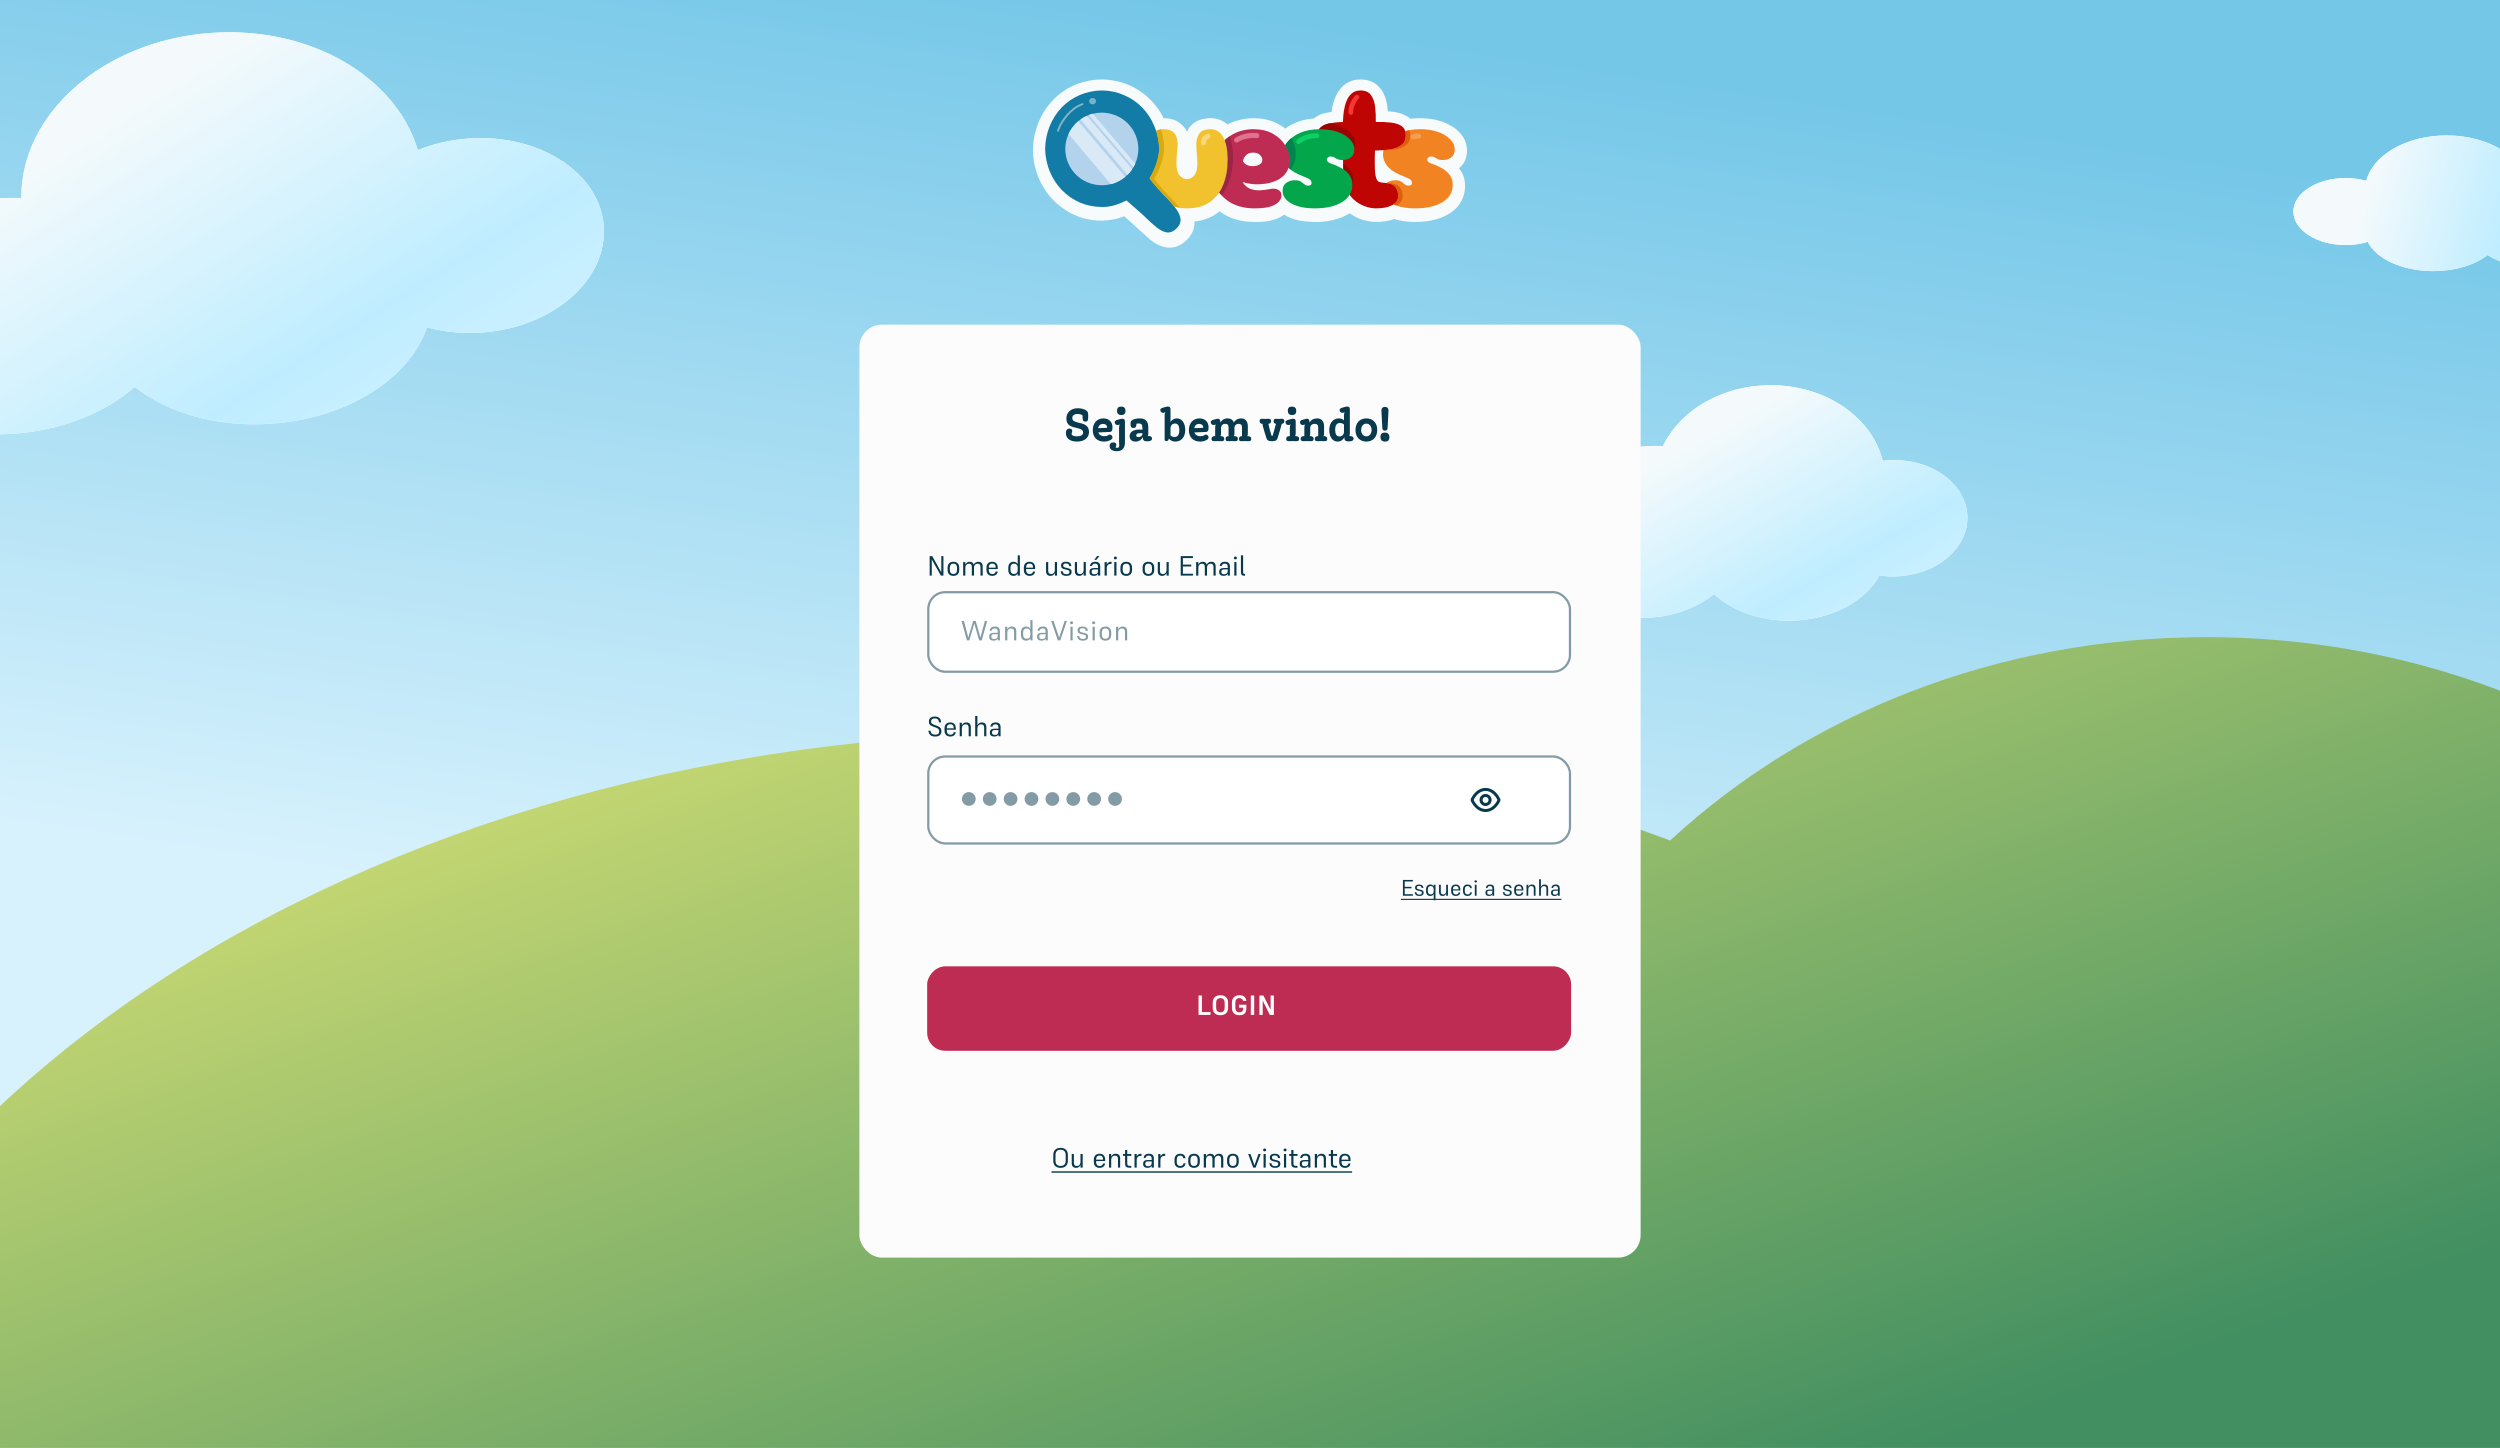 <svg width="1440" height="834" viewBox="0 0 1440 834" fill="none" xmlns="http://www.w3.org/2000/svg">
<g clip-path="url(#clip0_1603_2547)">
<rect width="1440" height="834" fill="url(#paint0_linear_1603_2547)"/>
<path d="M0 0H1440V720H0V0Z" fill="url(#paint1_linear_1603_2547)"/>
<path fill-rule="evenodd" clip-rule="evenodd" d="M1329.32 1132.49C1539.22 1107.05 1701 946.167 1701 751.5C1701 539.147 1508.48 367 1271 367C1149.71 367 1040.16 411.901 961.983 484.127C856.134 444.458 735.511 422 607.5 422C187.487 422 -153 663.766 -153 962C-153 1260.23 187.487 1502 607.5 1502C943.608 1502 1228.79 1347.18 1329.32 1132.49Z" fill="url(#paint2_linear_1603_2547)"/>
<path fill-rule="evenodd" clip-rule="evenodd" d="M12.296 114.047C11.911 65.515 59.583 23.452 121.367 18.978C178.387 14.849 228.126 44.134 240.654 86.469C249.434 82.892 259.23 80.553 269.645 79.799C310.554 76.836 345.529 99.444 347.763 130.295C349.997 161.146 318.644 188.557 277.735 191.519C266.488 192.334 255.69 191.215 245.898 188.525C236.238 217.552 200.594 240.835 156.594 244.022C125.156 246.298 96.461 237.807 77.627 222.804C60.934 237.518 36.22 247.769 8.091 249.806C-45.299 253.672 -90.776 226.485 -93.484 189.081C-96.193 151.678 -55.108 118.223 -1.718 114.357C3.024 114.013 7.703 113.915 12.296 114.047Z" fill="#FCFCFC"/>
<path fill-rule="evenodd" clip-rule="evenodd" d="M12.296 114.047C11.911 65.515 59.583 23.452 121.367 18.978C178.387 14.849 228.126 44.134 240.654 86.469C249.434 82.892 259.23 80.553 269.645 79.799C310.554 76.836 345.529 99.444 347.763 130.295C349.997 161.146 318.644 188.557 277.735 191.519C266.488 192.334 255.69 191.215 245.898 188.525C236.238 217.552 200.594 240.835 156.594 244.022C125.156 246.298 96.461 237.807 77.627 222.804C60.934 237.518 36.22 247.769 8.091 249.806C-45.299 253.672 -90.776 226.485 -93.484 189.081C-96.193 151.678 -55.108 118.223 -1.718 114.357C3.024 114.013 7.703 113.915 12.296 114.047Z" fill="url(#paint3_linear_1603_2547)" style="mix-blend-mode:multiply"/>
<path fill-rule="evenodd" clip-rule="evenodd" d="M957.667 257.376C967.102 237.015 990.727 222.351 1018.61 221.887C1050.97 221.348 1078.24 240.111 1084.45 265.414C1086.32 265.183 1088.24 265.048 1090.18 265.016C1113.65 264.625 1132.92 279.308 1133.22 297.811C1133.53 316.314 1114.76 331.631 1091.3 332.021C1088.31 332.071 1085.38 331.876 1082.56 331.459C1074.51 346.375 1054.84 357.111 1031.68 357.497C1013.64 357.797 997.518 351.758 987.229 342.161C977.231 350.388 962.791 355.678 946.657 355.947C916.035 356.456 890.909 338.684 890.535 316.251C890.818 283.805 909.515 257.789 952.196 257.078C954.066 257.047 955.89 257.15 957.667 257.376Z" fill="#FCFCFC"/>
<path fill-rule="evenodd" clip-rule="evenodd" d="M957.893 256.893C967.477 236.783 990.948 222.347 1018.61 221.887C1050.97 221.348 1078.24 240.111 1084.45 265.414C1086.32 265.183 1088.24 265.048 1090.18 265.016C1113.65 264.625 1132.92 279.308 1133.22 297.811C1133.53 316.314 1114.76 331.631 1091.3 332.021C1088.31 332.071 1085.38 331.876 1082.56 331.459C1074.51 346.375 1054.84 357.11 1031.68 357.496C1013.64 357.796 997.518 351.758 987.229 342.161C977.231 350.388 962.791 355.678 946.657 355.946C916.035 356.456 890.909 338.684 890.535 316.251C890.04 286.491 908.48 255.249 956.967 256.897C957.278 256.892 957.586 256.891 957.893 256.893Z" fill="url(#paint4_linear_1603_2547)" style="mix-blend-mode:multiply"/>
<path fill-rule="evenodd" clip-rule="evenodd" d="M1456.07 107.937C1454.8 91.26 1434.31 78 1409.22 78C1386.06 78 1366.82 89.294 1362.99 104.145C1359.34 103.135 1355.32 102.575 1351.09 102.575C1334.47 102.575 1321 111.209 1321 121.86C1321 132.511 1334.47 141.145 1351.09 141.145C1355.65 141.145 1359.98 140.492 1363.86 139.325C1368.61 149.053 1383.7 156.163 1401.57 156.163C1414.34 156.163 1425.68 152.534 1432.85 146.912C1440.03 151.551 1450.31 154.456 1461.74 154.456C1483.42 154.456 1501 143.988 1501 131.076C1501 118.163 1483.42 107.695 1461.74 107.695C1459.81 107.695 1457.92 107.778 1456.07 107.937Z" fill="#FCFCFC"/>
<path fill-rule="evenodd" clip-rule="evenodd" d="M1456.07 107.937C1454.8 91.26 1434.31 78 1409.22 78C1386.06 78 1366.82 89.294 1362.99 104.145C1359.34 103.135 1355.32 102.575 1351.09 102.575C1334.47 102.575 1321 111.209 1321 121.86C1321 132.511 1334.47 141.145 1351.09 141.145C1355.65 141.145 1359.98 140.492 1363.86 139.325C1368.61 149.053 1383.7 156.163 1401.57 156.163C1414.34 156.163 1425.68 152.534 1432.85 146.912C1440.03 151.551 1450.31 154.456 1461.74 154.456C1483.42 154.456 1501 143.988 1501 131.076C1501 118.163 1483.42 107.695 1461.74 107.695C1459.81 107.695 1457.92 107.778 1456.07 107.937Z" fill="url(#paint5_linear_1603_2547)" style="mix-blend-mode:multiply"/>
<rect x="495" y="187" width="450" height="537.391" rx="13.014" fill="#FCFCFC"/>
<path d="M627.263 248.843C627.263 252.197 624.533 254.355 620.295 254.355C616.369 254.355 613.951 252.509 613.951 249.415C613.951 247.777 614.679 246.867 616.005 246.867C616.967 246.867 617.617 247.387 617.617 248.167C617.617 248.895 617.253 249.259 617.253 249.883C617.253 250.793 618.371 251.339 620.243 251.339C622.609 251.339 623.883 250.585 623.883 249.181C623.883 247.413 622.089 246.945 620.061 246.477C617.383 245.853 614.237 245.177 614.237 241.147C614.237 237.533 616.811 235.141 620.867 235.141C622.609 235.141 624.533 235.635 625.625 236.363C626.561 236.987 626.795 237.689 626.795 239.249V240.315C626.795 242.265 626.405 242.889 625.131 242.863C623.961 242.837 623.545 242.187 623.545 240.159V239.249C622.739 238.703 621.803 238.443 620.763 238.443C618.761 238.443 617.643 239.275 617.643 240.809C617.643 242.577 619.437 243.045 621.439 243.513C624.117 244.137 627.263 244.813 627.263 248.843ZM635.905 254.355C631.927 254.355 629.431 251.833 629.431 247.777C629.431 243.721 631.901 240.991 635.567 240.991C638.713 240.991 640.793 243.045 640.793 246.139C640.793 246.685 640.741 247.153 640.663 247.595C640.507 248.349 639.961 248.791 639.155 248.817L632.629 249.077C633.071 250.455 634.293 251.261 635.957 251.261C637.023 251.261 637.803 251.079 638.245 250.715C638.583 250.455 638.921 250.325 639.233 250.325C640.091 250.325 640.793 251.131 640.793 251.937C640.793 252.353 640.611 252.769 640.143 253.107C638.947 253.965 637.491 254.355 635.905 254.355ZM635.333 244.163C633.851 244.163 632.837 245.073 632.525 246.633L637.699 246.425V246.295C637.699 244.969 636.789 244.163 635.333 244.163ZM645.935 239.067C644.271 239.067 643.413 238.209 643.413 236.571C643.413 234.985 644.193 234.205 645.779 234.205C647.443 234.205 648.275 235.011 648.275 236.675C648.275 238.261 647.469 239.067 645.935 239.067ZM646.377 241.173C647.495 241.173 647.963 241.693 647.963 242.785V254.719C647.963 258.151 646.403 259.893 643.361 259.893C640.683 259.893 639.149 258.801 639.149 256.929C639.149 255.525 639.903 254.823 641.411 254.823C642.347 254.823 642.997 255.369 642.997 256.149C642.997 256.955 642.633 257.267 642.633 257.683C642.633 257.839 642.971 257.943 643.517 257.943C644.297 257.943 644.661 257.553 644.661 256.747C644.661 256.227 644.583 255.759 644.583 254.537V246.087C644.583 245.333 644.765 244.839 645.129 244.527L644.869 244.605C644.453 244.735 644.115 244.813 643.829 244.813C642.685 244.813 642.087 244.215 642.087 243.149C642.087 242.135 643.413 241.875 644.297 241.667C645.155 241.459 645.701 241.173 646.377 241.173ZM654.039 254.355C652.063 254.355 650.659 253.237 650.659 251.261C650.659 248.791 652.817 247.413 656.301 247.413C656.561 247.413 656.847 247.413 658.043 247.491V246.945C658.043 244.579 657.575 243.929 655.911 243.929C655.469 243.929 655.027 243.955 654.585 244.059V244.345C654.585 245.905 654.039 246.503 652.843 246.503C651.621 246.503 651.179 245.879 651.179 244.189V243.955C651.179 242.785 651.543 242.239 652.635 241.719C653.649 241.251 655.157 240.991 656.561 240.991C659.837 240.991 661.423 242.681 661.423 246.217V249.727C661.423 250.325 661.319 250.793 661.059 251.105H661.241C662.775 251.105 663.555 251.547 663.555 252.561C663.555 253.679 662.697 254.199 660.773 254.199H660.643C658.927 254.199 658.251 253.601 658.251 251.937V251.677C657.549 253.341 655.989 254.355 654.039 254.355ZM654.455 250.689C654.455 251.391 654.871 251.781 655.625 251.781C656.899 251.781 658.017 250.975 658.017 250.039V249.545C656.821 249.493 656.717 249.493 656.613 249.493C655.261 249.493 654.455 249.909 654.455 250.689ZM671.82 254.043C671.196 254.043 670.832 253.783 670.832 253.263V239.067C670.832 238.313 671.014 237.819 671.378 237.507L671.118 237.585C670.702 237.715 670.364 237.793 670.078 237.793C668.934 237.793 668.336 237.195 668.336 236.129C668.336 235.115 669.662 234.855 670.546 234.647C671.404 234.439 671.95 234.153 672.626 234.153C673.744 234.153 674.212 234.673 674.212 235.765V243.097C674.94 241.823 676.292 240.991 677.852 240.991C680.79 240.991 682.688 243.643 682.688 247.725C682.688 251.729 680.426 254.355 676.968 254.355C675.538 254.355 674.316 253.809 673.25 252.691L672.938 253.471C672.782 253.835 672.392 254.043 671.82 254.043ZM674.212 246.737V250.871C674.94 251.443 675.72 251.703 676.552 251.703C678.346 251.703 679.282 250.377 679.282 247.803C679.282 245.229 678.476 243.955 676.838 243.955C675.226 243.955 674.212 245.047 674.212 246.737ZM691.257 254.355C687.279 254.355 684.783 251.833 684.783 247.777C684.783 243.721 687.253 240.991 690.919 240.991C694.065 240.991 696.145 243.045 696.145 246.139C696.145 246.685 696.093 247.153 696.015 247.595C695.859 248.349 695.313 248.791 694.507 248.817L687.981 249.077C688.423 250.455 689.645 251.261 691.309 251.261C692.375 251.261 693.155 251.079 693.597 250.715C693.935 250.455 694.273 250.325 694.585 250.325C695.443 250.325 696.145 251.131 696.145 251.937C696.145 252.353 695.963 252.769 695.495 253.107C694.299 253.965 692.843 254.355 691.257 254.355ZM690.685 244.163C689.203 244.163 688.189 245.073 687.877 246.633L693.051 246.425V246.295C693.051 244.969 692.141 244.163 690.685 244.163ZM701.468 241.173C702.43 241.173 702.924 241.875 702.924 243.175V243.461C703.678 241.953 705.264 240.991 707.11 240.991C708.878 240.991 710.126 241.823 710.698 243.357C711.452 241.901 713.012 240.991 714.832 240.991C717.328 240.991 718.758 242.655 718.758 245.567V249.857C718.758 250.403 718.628 250.845 718.394 251.183H718.498C720.188 251.209 720.734 251.833 720.734 252.821C720.734 253.809 720.292 254.121 718.992 254.121C718.654 254.121 717.406 254.043 716.938 254.043C716.548 254.043 715.56 254.121 714.988 254.121C714 254.121 713.662 253.809 713.662 252.821C713.662 251.885 714.052 251.235 715.222 251.235H715.378V245.983C715.378 244.761 714.728 244.137 713.48 244.137C711.92 244.137 711.036 245.073 711.036 246.737V249.857C711.036 250.377 710.906 250.819 710.672 251.183H710.724C712.44 251.183 713.012 251.755 713.012 252.821C713.012 253.783 712.57 254.121 711.296 254.121C710.49 254.121 709.736 254.043 709.216 254.043C708.904 254.043 707.838 254.121 707.396 254.121C706.33 254.121 705.94 253.783 705.94 252.821C705.94 251.911 706.356 251.235 707.552 251.235H707.656V245.983C707.656 244.761 707.006 244.137 705.758 244.137C704.198 244.137 703.314 245.073 703.314 246.737V249.857C703.314 250.377 703.184 250.819 702.95 251.183H703.054C704.64 251.183 705.16 251.807 705.16 252.821C705.16 253.783 704.744 254.121 703.548 254.121C703.47 254.121 701.962 254.043 701.494 254.043C701.104 254.043 699.726 254.121 699.544 254.121C698.27 254.121 697.828 253.783 697.828 252.821C697.828 251.833 698.296 251.209 699.778 251.209H699.934V246.087C699.934 245.333 700.116 244.839 700.48 244.527L700.22 244.605C699.804 244.735 699.466 244.813 699.18 244.813C698.036 244.813 697.438 244.215 697.438 243.149C697.438 242.135 698.504 241.875 699.388 241.667C700.246 241.459 700.792 241.173 701.468 241.173ZM732.561 254.147C730.793 254.147 729.935 253.679 729.545 252.587C728.739 250.169 728.011 247.803 727.361 245.333C727.257 244.891 727.231 244.527 727.309 244.163H727.205C726.087 244.163 725.541 243.487 725.541 242.525C725.541 241.563 725.931 241.225 727.049 241.225C727.257 241.225 728.427 241.303 728.843 241.303C729.103 241.303 730.117 241.225 730.481 241.225C731.677 241.225 732.145 241.589 732.145 242.525C732.145 243.383 731.573 244.111 730.663 244.111H730.585C731.079 246.399 731.599 248.453 732.431 251.027H733.003C733.679 248.843 734.199 247.049 734.667 245.125C734.745 244.761 734.875 244.449 735.057 244.111H734.953C734.043 244.111 733.601 243.409 733.601 242.525C733.601 241.563 733.991 241.225 735.109 241.225C735.369 241.225 736.513 241.303 736.747 241.303C736.877 241.303 737.995 241.199 738.203 241.199C739.321 241.199 739.789 241.589 739.789 242.525C739.789 243.357 739.347 244.085 738.385 244.085H738.307C737.501 247.023 736.747 249.753 735.811 252.587C735.421 253.731 734.563 254.147 732.561 254.147ZM744.298 239.067C742.556 239.067 741.776 238.157 741.776 236.571C741.776 234.725 742.79 234.205 744.142 234.205C745.806 234.205 746.638 235.011 746.638 236.675C746.638 238.521 745.598 239.067 744.298 239.067ZM748.302 252.821C748.302 253.783 747.86 254.121 746.56 254.121C746.482 254.121 744.974 254.043 744.506 254.043C744.116 254.043 742.738 254.121 742.556 254.121C741.282 254.121 740.84 253.783 740.84 252.821C740.84 251.833 741.308 251.209 742.79 251.209H742.946V246.087C742.946 245.333 743.128 244.839 743.492 244.527L743.232 244.605C742.816 244.735 742.478 244.813 742.192 244.813C741.048 244.813 740.45 244.215 740.45 243.149C740.45 242.135 741.776 241.875 742.66 241.667C743.518 241.459 744.064 241.173 744.74 241.173C745.858 241.173 746.326 241.693 746.326 242.785V249.857C746.326 250.377 746.196 250.819 745.962 251.183H746.066C747.756 251.183 748.302 251.807 748.302 252.821ZM752.834 241.173C753.796 241.173 754.29 241.875 754.29 243.175V243.461C755.07 241.875 756.734 240.991 758.71 240.991C761.206 240.991 762.662 242.681 762.662 245.567V249.857C762.662 250.377 762.532 250.819 762.298 251.183H762.35C763.962 251.183 764.508 251.755 764.508 252.821C764.508 253.783 764.092 254.121 762.922 254.121C762.896 254.121 761.362 254.043 760.842 254.043C760.53 254.043 759.204 254.121 759.022 254.121C757.748 254.121 757.306 253.783 757.306 252.821C757.306 251.885 757.774 251.209 759.178 251.209H759.282V245.983C759.282 244.787 758.58 244.137 757.28 244.137C755.616 244.137 754.68 245.073 754.68 246.737V249.857C754.68 250.377 754.55 250.819 754.316 251.183H754.42C756.11 251.183 756.656 251.807 756.656 252.821C756.656 253.783 756.214 254.121 754.914 254.121C754.836 254.121 753.328 254.043 752.86 254.043C752.47 254.043 751.092 254.121 750.91 254.121C749.636 254.121 749.194 253.783 749.194 252.821C749.194 251.807 749.662 251.183 751.144 251.183H751.3V246.087C751.3 245.333 751.482 244.839 751.846 244.527L751.586 244.605C751.17 244.735 750.832 244.813 750.546 244.813C749.402 244.813 748.804 244.215 748.804 243.149C748.804 242.135 749.87 241.875 750.754 241.667C751.612 241.459 752.158 241.173 752.834 241.173ZM770.488 254.355C767.55 254.355 765.652 251.703 765.652 247.621C765.652 243.669 767.888 240.991 771.216 240.991C772.386 240.991 773.322 241.355 774.128 242.135V239.067C774.128 238.313 774.31 237.819 774.674 237.507L774.414 237.585C773.998 237.715 773.66 237.793 773.374 237.793C772.23 237.793 771.632 237.195 771.632 236.129C771.632 235.115 772.958 234.855 773.842 234.647C774.7 234.439 775.246 234.153 775.922 234.153C777.04 234.153 777.508 234.673 777.508 235.765V249.727C777.508 250.351 777.404 250.819 777.144 251.157H777.326C778.86 251.157 779.64 251.599 779.64 252.613C779.64 253.731 778.782 254.251 776.858 254.251H776.728C775.012 254.251 774.336 253.653 774.336 251.989V251.781C773.712 253.315 772.23 254.355 770.488 254.355ZM769.058 247.543C769.058 250.117 769.864 251.391 771.502 251.391C773.114 251.391 774.128 250.299 774.128 248.609V244.475C773.4 243.903 772.62 243.643 771.788 243.643C769.994 243.643 769.058 244.969 769.058 247.543ZM793.292 247.569C793.292 251.703 790.848 254.355 787.026 254.355C783.256 254.355 780.76 251.729 780.76 247.777C780.76 243.643 783.204 240.991 787.026 240.991C790.796 240.991 793.292 243.617 793.292 247.569ZM784.01 247.777C784.01 249.857 785.284 251.339 787 251.339C788.82 251.339 790.042 249.805 790.042 247.569C790.042 245.489 788.768 244.007 787.026 244.007C785.232 244.007 784.01 245.541 784.01 247.777ZM797.734 248.063C796.642 248.063 796.252 247.465 796.2 246.373L795.706 236.597C795.628 235.063 796.564 234.361 797.734 234.361C798.93 234.361 799.84 235.089 799.762 236.597L799.268 246.373C799.216 247.465 798.826 248.063 797.734 248.063ZM797.812 254.355C796.07 254.355 795.134 253.471 795.134 251.703C795.134 250.013 795.966 249.181 797.656 249.181C799.398 249.181 800.308 250.065 800.308 251.807C800.308 253.497 799.476 254.355 797.812 254.355Z" fill="#08394D"/>
<g filter="url(#filter0_d_1603_2547)">
<rect width="370.913" height="48.632" rx="10.412" transform="matrix(1 0 0 -1 534.043 600.038)" fill="#BE2C53"/>
<path d="M690.356 579.406V568.206H692.292V577.726H697.236V579.406H690.356ZM702.952 579.566C700.264 579.566 698.536 578.094 698.536 575.342V572.286C698.536 569.534 700.264 568.046 702.952 568.046C705.64 568.046 707.368 569.534 707.368 572.27V575.342C707.368 578.094 705.64 579.566 702.952 579.566ZM702.952 569.726C701.288 569.726 700.504 570.75 700.504 572.35V575.294C700.504 576.862 701.288 577.886 702.952 577.886C704.616 577.886 705.4 576.862 705.4 575.278V572.334C705.4 570.75 704.616 569.726 702.952 569.726ZM713.857 579.566C711.297 579.566 709.585 578.094 709.585 575.342V572.286C709.585 569.534 711.313 568.046 714.001 568.046C716.369 568.046 717.745 569.342 717.889 571.342H715.985C715.809 570.254 715.185 569.726 713.873 569.726C712.337 569.726 711.553 570.75 711.553 572.35V575.294C711.553 576.862 712.337 577.886 713.953 577.886C715.425 577.886 716.065 577.022 716.065 575.742V575.198H713.713V573.534H717.889V575.47C717.889 578.318 716.609 579.566 713.857 579.566ZM720.472 579.406V568.206H722.408V579.406H720.472ZM731.443 579.406L727.299 571.134V579.406H725.427V568.206H727.731L731.875 576.478V568.206H733.747V579.406H731.443Z" fill="white"/>
</g>
<path d="M541.931 331.542L536.699 322.246V331.542H535.483V320.342H536.971L542.187 329.654V320.342H543.419V331.542H541.931ZM549.16 331.702C547.128 331.702 545.816 330.534 545.816 328.246V327.03C545.816 324.742 547.128 323.574 549.16 323.574C551.192 323.574 552.52 324.742 552.52 327.03V328.246C552.52 330.534 551.192 331.702 549.16 331.702ZM549.16 324.662C547.736 324.662 547.096 325.606 547.096 327.03V328.23C547.096 329.686 547.736 330.614 549.16 330.614C550.584 330.614 551.24 329.686 551.24 328.23V327.03C551.24 325.606 550.584 324.662 549.16 324.662ZM556.041 327.094V331.542H554.777V323.734H556.041V325.222C556.521 324.118 557.433 323.574 558.537 323.574C559.785 323.574 560.585 324.118 560.873 325.238C561.385 324.134 562.345 323.574 563.529 323.574C565.145 323.574 566.025 324.47 566.025 326.358V331.542H564.761V326.614C564.761 325.318 564.281 324.662 563.113 324.662C561.961 324.662 561.033 325.558 561.033 327.094V331.542H559.769V326.614C559.769 325.318 559.289 324.662 558.121 324.662C556.969 324.662 556.041 325.558 556.041 327.094ZM574.671 329.206C574.495 330.822 573.295 331.702 571.519 331.702C569.535 331.702 568.207 330.534 568.207 328.246V327.03C568.207 324.742 569.519 323.574 571.535 323.574C573.471 323.574 574.719 324.758 574.719 327.062V327.782H569.503C569.503 328.038 569.519 328.294 569.535 328.534C569.599 329.846 570.239 330.646 571.583 330.646C571.711 330.646 571.823 330.646 571.935 330.63C572.847 330.518 573.359 330.022 573.471 329.206H574.671ZM569.503 326.87L569.599 326.982H573.535C573.471 325.35 572.879 324.614 571.535 324.614C570.159 324.614 569.519 325.494 569.503 326.87ZM586.209 331.542V330.262C585.777 331.222 584.929 331.702 583.809 331.702C582.017 331.702 580.769 330.534 580.769 328.246V327.046C580.769 324.742 582.017 323.574 583.809 323.574C584.977 323.574 585.793 324.102 586.209 324.998V319.862H587.457V331.542H586.209ZM584.097 324.662C582.689 324.662 582.033 325.606 582.033 327.046V328.214C582.033 329.686 582.689 330.614 584.113 330.614C585.409 330.614 586.209 329.798 586.209 328.15V327.014C586.209 325.574 585.393 324.662 584.097 324.662ZM596.186 329.206C596.01 330.822 594.81 331.702 593.034 331.702C591.05 331.702 589.722 330.534 589.722 328.246V327.03C589.722 324.742 591.034 323.574 593.05 323.574C594.986 323.574 596.234 324.758 596.234 327.062V327.782H591.018C591.018 328.038 591.034 328.294 591.05 328.534C591.114 329.846 591.754 330.646 593.098 330.646C593.226 330.646 593.338 330.646 593.45 330.63C594.362 330.518 594.874 330.022 594.986 329.206H596.186ZM591.018 326.87L591.114 326.982H595.05C594.986 325.35 594.394 324.614 593.05 324.614C591.674 324.614 591.034 325.494 591.018 326.87ZM607.581 331.542V329.974C607.133 331.158 606.253 331.702 605.101 331.702C603.421 331.702 602.525 330.822 602.525 328.966V323.734H603.773V328.71C603.773 330.006 604.301 330.662 605.517 330.662C606.653 330.662 607.581 329.766 607.581 328.23V323.734H608.845V331.542H607.581ZM613.993 324.55C612.857 324.55 612.409 324.95 612.409 325.75C612.409 326.486 612.793 326.742 613.801 326.982L614.809 327.206C616.601 327.606 617.257 328.086 617.257 329.398C617.257 330.886 616.233 331.702 614.233 331.702C612.217 331.702 611.113 330.87 610.937 329.046H612.121C612.249 330.23 612.905 330.742 614.265 330.742C615.513 330.742 616.009 330.278 616.009 329.478C616.009 328.662 615.673 328.454 614.441 328.166L613.337 327.942C611.881 327.638 611.161 327.094 611.161 325.782C611.161 324.47 612.041 323.574 613.993 323.574C616.057 323.574 617.001 324.47 617.081 326.07H615.881C615.785 325.03 615.241 324.55 613.993 324.55ZM624.175 331.542V329.974C623.727 331.158 622.847 331.702 621.695 331.702C620.015 331.702 619.119 330.822 619.119 328.966V323.734H620.367V328.71C620.367 330.006 620.895 330.662 622.111 330.662C623.247 330.662 624.175 329.766 624.175 328.23V323.734H625.439V331.542H624.175ZM633.339 320.342L631.467 322.47H630.331L631.851 320.342H633.339ZM632.475 331.542V330.454C632.075 331.286 631.339 331.702 630.075 331.702C628.459 331.702 627.563 330.902 627.563 329.622V329.142C627.563 328.006 628.299 327.174 630.315 327.174H632.475V326.518C632.475 325.174 632.011 324.662 630.763 324.662C629.627 324.662 629.131 325.206 629.035 325.99H627.819C628.011 324.55 628.891 323.574 630.875 323.574C632.795 323.574 633.723 324.454 633.723 326.358V331.542H632.475ZM630.443 330.79C631.739 330.79 632.475 330.198 632.475 328.742V327.974H630.427C629.227 327.974 628.811 328.422 628.811 329.158V329.494C628.811 330.342 629.339 330.79 630.443 330.79ZM637.51 327.174V331.542H636.246V323.734H637.51V325.11C638.006 324.07 638.838 323.574 639.878 323.574H640.262V324.79H639.846C638.47 324.79 637.51 325.606 637.51 327.174ZM642.448 322.214C641.952 322.214 641.568 321.862 641.568 321.398C641.568 320.934 641.952 320.582 642.448 320.582C642.976 320.582 643.344 320.934 643.344 321.398C643.344 321.862 642.976 322.214 642.448 322.214ZM641.824 331.542V323.734H643.088V331.542H641.824ZM648.707 331.702C646.675 331.702 645.363 330.534 645.363 328.246V327.03C645.363 324.742 646.675 323.574 648.707 323.574C650.739 323.574 652.067 324.742 652.067 327.03V328.246C652.067 330.534 650.739 331.702 648.707 331.702ZM648.707 324.662C647.283 324.662 646.643 325.606 646.643 327.03V328.23C646.643 329.686 647.283 330.614 648.707 330.614C650.131 330.614 650.787 329.686 650.787 328.23V327.03C650.787 325.606 650.131 324.662 648.707 324.662ZM661.472 331.702C659.44 331.702 658.128 330.534 658.128 328.246V327.03C658.128 324.742 659.44 323.574 661.472 323.574C663.504 323.574 664.832 324.742 664.832 327.03V328.246C664.832 330.534 663.504 331.702 661.472 331.702ZM661.472 324.662C660.048 324.662 659.408 325.606 659.408 327.03V328.23C659.408 329.686 660.048 330.614 661.472 330.614C662.896 330.614 663.552 329.686 663.552 328.23V327.03C663.552 325.606 662.896 324.662 661.472 324.662ZM671.925 331.542V329.974C671.477 331.158 670.597 331.702 669.445 331.702C667.765 331.702 666.869 330.822 666.869 328.966V323.734H668.117V328.71C668.117 330.006 668.645 330.662 669.861 330.662C670.997 330.662 671.925 329.766 671.925 328.23V323.734H673.189V331.542H671.925ZM680.093 331.542V320.342H687.133V321.43H681.341V325.206H686.157V326.278H681.341V330.454H687.133V331.542H680.093ZM690.244 327.094V331.542H688.98V323.734H690.244V325.222C690.724 324.118 691.636 323.574 692.74 323.574C693.988 323.574 694.788 324.118 695.076 325.238C695.588 324.134 696.548 323.574 697.732 323.574C699.348 323.574 700.228 324.47 700.228 326.358V331.542H698.964V326.614C698.964 325.318 698.484 324.662 697.316 324.662C696.164 324.662 695.236 325.558 695.236 327.094V331.542H693.972V326.614C693.972 325.318 693.492 324.662 692.324 324.662C691.172 324.662 690.244 325.558 690.244 327.094ZM707.178 331.542V330.454C706.778 331.286 706.042 331.702 704.778 331.702C703.162 331.702 702.266 330.902 702.266 329.622V329.142C702.266 328.006 703.002 327.174 705.018 327.174H707.178V326.518C707.178 325.174 706.714 324.662 705.466 324.662C704.33 324.662 703.834 325.206 703.738 325.99H702.522C702.714 324.55 703.594 323.574 705.578 323.574C707.498 323.574 708.426 324.454 708.426 326.358V331.542H707.178ZM705.146 330.79C706.442 330.79 707.178 330.198 707.178 328.742V327.974H705.13C703.93 327.974 703.514 328.422 703.514 329.158V329.494C703.514 330.342 704.042 330.79 705.146 330.79ZM711.573 322.214C711.077 322.214 710.693 321.862 710.693 321.398C710.693 320.934 711.077 320.582 711.573 320.582C712.101 320.582 712.469 320.934 712.469 321.398C712.469 321.862 712.101 322.214 711.573 322.214ZM710.949 331.542V323.734H712.213V331.542H710.949ZM716.04 329.59C716.04 330.326 716.264 330.534 716.904 330.534H717.144V331.622H716.856C715.384 331.622 714.776 331.19 714.776 329.606V319.862H716.04V329.59Z" fill="#08394D"/>
<rect x="534.043" y="340.446" width="370.913" height="47.119" rx="10.412" fill="white"/>
<path d="M564.013 368.858L561.181 359.114L558.349 368.858H556.973L553.853 357.658H555.229L557.725 367.21L560.541 357.658H561.997L564.733 367.226L567.293 357.658H568.605L565.485 368.858H564.013ZM574.684 368.858V367.77C574.284 368.602 573.548 369.018 572.284 369.018C570.668 369.018 569.772 368.218 569.772 366.938V366.458C569.772 365.322 570.508 364.49 572.524 364.49H574.684V363.834C574.684 362.49 574.22 361.978 572.972 361.978C571.836 361.978 571.34 362.522 571.244 363.306H570.028C570.22 361.866 571.1 360.89 573.084 360.89C575.004 360.89 575.932 361.77 575.932 363.674V368.858H574.684ZM572.652 368.106C573.948 368.106 574.684 367.514 574.684 366.058V365.29H572.636C571.436 365.29 571.02 365.738 571.02 366.474V366.81C571.02 367.658 571.548 368.106 572.652 368.106ZM580.219 364.41V368.858H578.955V361.05H580.219V362.522C580.715 361.434 581.627 360.89 582.747 360.89C584.443 360.89 585.371 361.786 585.371 363.674V368.858H584.123V363.93C584.123 362.634 583.595 361.978 582.331 361.978C581.163 361.978 580.219 362.874 580.219 364.41ZM593.497 368.858V367.578C593.065 368.538 592.217 369.018 591.097 369.018C589.305 369.018 588.057 367.85 588.057 365.562V364.362C588.057 362.058 589.305 360.89 591.097 360.89C592.265 360.89 593.081 361.418 593.497 362.314V357.178H594.745V368.858H593.497ZM591.385 361.978C589.977 361.978 589.321 362.922 589.321 364.362V365.53C589.321 367.002 589.977 367.93 591.401 367.93C592.697 367.93 593.497 367.114 593.497 365.466V364.33C593.497 362.89 592.681 361.978 591.385 361.978ZM602.278 368.858V367.77C601.878 368.602 601.142 369.018 599.878 369.018C598.262 369.018 597.366 368.218 597.366 366.938V366.458C597.366 365.322 598.102 364.49 600.118 364.49H602.278V363.834C602.278 362.49 601.814 361.978 600.566 361.978C599.43 361.978 598.934 362.522 598.838 363.306H597.622C597.814 361.866 598.694 360.89 600.678 360.89C602.598 360.89 603.526 361.77 603.526 363.674V368.858H602.278ZM600.246 368.106C601.542 368.106 602.278 367.514 602.278 366.058V365.29H600.23C599.03 365.29 598.614 365.738 598.614 366.474V366.81C598.614 367.658 599.142 368.106 600.246 368.106ZM610.709 368.858H609.333L605.493 357.658H606.853L610.053 367.29L613.237 357.658H614.533L610.709 368.858ZM617.204 359.53C616.708 359.53 616.324 359.178 616.324 358.714C616.324 358.25 616.708 357.898 617.204 357.898C617.732 357.898 618.1 358.25 618.1 358.714C618.1 359.178 617.732 359.53 617.204 359.53ZM616.58 368.858V361.05H617.844V368.858H616.58ZM623.499 361.866C622.363 361.866 621.915 362.266 621.915 363.066C621.915 363.802 622.299 364.058 623.307 364.298L624.315 364.522C626.107 364.922 626.763 365.402 626.763 366.714C626.763 368.202 625.739 369.018 623.739 369.018C621.723 369.018 620.619 368.186 620.443 366.362H621.627C621.755 367.546 622.411 368.058 623.771 368.058C625.019 368.058 625.515 367.594 625.515 366.794C625.515 365.978 625.179 365.77 623.947 365.482L622.843 365.258C621.387 364.954 620.667 364.41 620.667 363.098C620.667 361.786 621.547 360.89 623.499 360.89C625.563 360.89 626.507 361.786 626.587 363.386H625.387C625.291 362.346 624.747 361.866 623.499 361.866ZM629.954 359.53C629.458 359.53 629.074 359.178 629.074 358.714C629.074 358.25 629.458 357.898 629.954 357.898C630.482 357.898 630.85 358.25 630.85 358.714C630.85 359.178 630.482 359.53 629.954 359.53ZM629.33 368.858V361.05H630.594V368.858H629.33ZM636.713 369.018C634.681 369.018 633.369 367.85 633.369 365.562V364.346C633.369 362.058 634.681 360.89 636.713 360.89C638.745 360.89 640.073 362.058 640.073 364.346V365.562C640.073 367.85 638.745 369.018 636.713 369.018ZM636.713 361.978C635.289 361.978 634.649 362.922 634.649 364.346V365.546C634.649 367.002 635.289 367.93 636.713 367.93C638.137 367.93 638.793 367.002 638.793 365.546V364.346C638.793 362.922 638.137 361.978 636.713 361.978ZM644.094 364.41V368.858H642.83V361.05H644.094V362.522C644.59 361.434 645.502 360.89 646.622 360.89C648.318 360.89 649.246 361.786 649.246 363.674V368.858H647.998V363.93C647.998 362.634 647.47 361.978 646.206 361.978C645.038 361.978 644.094 362.874 644.094 364.41Z" fill="#08394D" fill-opacity="0.5"/>
<rect x="534.694" y="341.097" width="369.612" height="45.817" rx="9.761" stroke="#08394D" stroke-opacity="0.5" stroke-width="1.301"/>
<path d="M538.475 413.815C536.843 413.815 536.315 414.567 536.315 415.559C536.315 416.631 536.779 416.999 538.283 417.543L539.467 417.975C541.611 418.775 542.251 419.607 542.251 421.175C542.251 423.127 541.147 424.247 538.667 424.247C536.283 424.247 534.987 423.175 534.747 420.855H535.947C536.155 422.407 536.971 423.159 538.683 423.159C540.299 423.159 540.971 422.535 540.971 421.223C540.971 420.167 540.539 419.655 538.955 419.063L537.771 418.631C535.771 417.911 535.035 417.223 535.035 415.575C535.035 413.959 536.059 412.727 538.475 412.727C540.811 412.727 541.995 413.927 542.043 416.119H540.843C540.747 414.567 540.091 413.815 538.475 413.815ZM550.499 421.751C550.323 423.367 549.123 424.247 547.347 424.247C545.363 424.247 544.035 423.079 544.035 420.791V419.575C544.035 417.287 545.347 416.119 547.363 416.119C549.299 416.119 550.547 417.303 550.547 419.607V420.327H545.331C545.331 420.583 545.347 420.839 545.363 421.079C545.427 422.391 546.067 423.191 547.411 423.191C547.539 423.191 547.651 423.191 547.763 423.175C548.675 423.063 549.187 422.567 549.299 421.751H550.499ZM545.331 419.415L545.427 419.527H549.363C549.299 417.895 548.707 417.159 547.363 417.159C545.987 417.159 545.347 418.039 545.331 419.415ZM554.041 419.639V424.087H552.777V416.279H554.041V417.751C554.537 416.663 555.449 416.119 556.569 416.119C558.265 416.119 559.193 417.015 559.193 418.903V424.087H557.945V419.159C557.945 417.863 557.417 417.207 556.153 417.207C554.985 417.207 554.041 418.103 554.041 419.639ZM562.979 419.639V424.087H561.715V412.407H562.979V417.783C563.475 416.663 564.387 416.119 565.507 416.119C567.219 416.119 568.131 417.015 568.131 418.903V424.087H566.883V419.159C566.883 417.863 566.355 417.207 565.091 417.207C563.923 417.207 562.979 418.103 562.979 419.639ZM575.084 424.087V422.999C574.684 423.831 573.948 424.247 572.684 424.247C571.068 424.247 570.172 423.447 570.172 422.167V421.687C570.172 420.551 570.908 419.719 572.924 419.719H575.084V419.063C575.084 417.719 574.62 417.207 573.372 417.207C572.236 417.207 571.74 417.751 571.644 418.535H570.428C570.62 417.095 571.5 416.119 573.484 416.119C575.404 416.119 576.332 416.999 576.332 418.903V424.087H575.084ZM573.052 423.335C574.348 423.335 575.084 422.743 575.084 421.287V420.519H573.036C571.836 420.519 571.42 420.967 571.42 421.703V422.039C571.42 422.887 571.948 423.335 573.052 423.335Z" fill="#08394D"/>
<rect x="534.043" y="435.096" width="370.913" height="51.38" rx="10.412" fill="white"/>
<path d="M558.035 464.169C555.835 464.169 554.075 462.409 554.075 460.209C554.075 458.009 555.835 456.249 558.035 456.249C560.235 456.249 561.995 458.009 561.995 460.209C561.995 462.409 560.235 464.169 558.035 464.169ZM570.068 464.169C567.868 464.169 566.108 462.409 566.108 460.209C566.108 458.009 567.868 456.249 570.068 456.249C572.268 456.249 574.028 458.009 574.028 460.209C574.028 462.409 572.268 464.169 570.068 464.169ZM582.102 464.169C579.902 464.169 578.142 462.409 578.142 460.209C578.142 458.009 579.902 456.249 582.102 456.249C584.302 456.249 586.062 458.009 586.062 460.209C586.062 462.409 584.302 464.169 582.102 464.169ZM594.135 464.169C591.935 464.169 590.175 462.409 590.175 460.209C590.175 458.009 591.935 456.249 594.135 456.249C596.335 456.249 598.095 458.009 598.095 460.209C598.095 462.409 596.335 464.169 594.135 464.169ZM606.168 464.169C603.968 464.169 602.208 462.409 602.208 460.209C602.208 458.009 603.968 456.249 606.168 456.249C608.368 456.249 610.128 458.009 610.128 460.209C610.128 462.409 608.368 464.169 606.168 464.169ZM618.201 464.169C616.001 464.169 614.241 462.409 614.241 460.209C614.241 458.009 616.001 456.249 618.201 456.249C620.401 456.249 622.161 458.009 622.161 460.209C622.161 462.409 620.401 464.169 618.201 464.169ZM630.234 464.169C628.034 464.169 626.274 462.409 626.274 460.209C626.274 458.009 628.034 456.249 630.234 456.249C632.434 456.249 634.194 458.009 634.194 460.209C634.194 462.409 632.434 464.169 630.234 464.169ZM642.268 464.169C640.068 464.169 638.308 462.409 638.308 460.209C638.308 458.009 640.068 456.249 642.268 456.249C644.468 456.249 646.228 458.009 646.228 460.209C646.228 462.409 644.468 464.169 642.268 464.169Z" fill="#08394D" fill-opacity="0.5"/>
<path fill-rule="evenodd" clip-rule="evenodd" d="M855.678 455.58C852.873 455.58 850.437 457.584 848.915 460.608C848.89 460.657 848.871 460.694 848.856 460.726C848.842 460.754 848.834 460.773 848.828 460.785C848.834 460.798 848.842 460.817 848.856 460.845C848.871 460.877 848.89 460.913 848.915 460.963C850.437 463.986 852.873 465.991 855.678 465.991C858.483 465.991 860.919 463.986 862.442 460.963C862.466 460.913 862.485 460.877 862.5 460.845C862.514 460.817 862.523 460.798 862.528 460.785C862.523 460.773 862.514 460.754 862.5 460.726C862.485 460.694 862.466 460.657 862.442 460.608C860.919 457.584 858.483 455.58 855.678 455.58ZM847.365 459.827C849.048 456.485 851.965 453.844 855.678 453.844C859.392 453.844 862.309 456.485 863.991 459.827C863.998 459.84 864.004 459.852 864.01 459.865C864.089 460.021 864.192 460.223 864.238 460.471C864.274 460.669 864.274 460.901 864.238 461.099C864.192 461.348 864.089 461.55 864.01 461.706C864.004 461.719 863.998 461.731 863.991 461.743C862.309 465.085 859.392 467.726 855.678 467.726C851.965 467.726 849.048 465.085 847.365 461.743C847.359 461.731 847.353 461.719 847.346 461.706C847.267 461.55 847.165 461.348 847.119 461.099C847.082 460.901 847.082 460.669 847.119 460.471C847.165 460.223 847.267 460.021 847.346 459.865C847.353 459.852 847.359 459.84 847.365 459.827ZM855.678 459.05C854.72 459.05 853.943 459.827 853.943 460.785C853.943 461.744 854.72 462.521 855.678 462.521C856.637 462.521 857.413 461.744 857.413 460.785C857.413 459.827 856.637 459.05 855.678 459.05ZM852.208 460.785C852.208 458.869 853.761 457.315 855.678 457.315C857.595 457.315 859.149 458.869 859.149 460.785C859.149 462.702 857.595 464.256 855.678 464.256C853.761 464.256 852.208 462.702 852.208 460.785Z" fill="#08394C"/>
<rect x="534.694" y="435.746" width="369.612" height="50.078" rx="9.761" stroke="#08394D" stroke-opacity="0.5" stroke-width="1.301"/>
<path d="M808.092 515.951V506.851H813.812V507.735H809.106V510.803H813.019V511.674H809.106V515.067H813.812V515.951H808.092ZM817.367 510.27C816.444 510.27 816.08 510.595 816.08 511.245C816.08 511.843 816.392 512.051 817.211 512.246L818.03 512.428C819.486 512.753 820.019 513.143 820.019 514.209C820.019 515.418 819.187 516.081 817.562 516.081C815.924 516.081 815.027 515.405 814.884 513.923H815.846C815.95 514.885 816.483 515.301 817.588 515.301C818.602 515.301 819.005 514.924 819.005 514.274C819.005 513.611 818.732 513.442 817.731 513.208L816.834 513.026C815.651 512.779 815.066 512.337 815.066 511.271C815.066 510.205 815.781 509.477 817.367 509.477C819.044 509.477 819.811 510.205 819.876 511.505H818.901C818.823 510.66 818.381 510.27 817.367 510.27ZM826.834 518.551H825.82V514.911C825.469 515.691 824.78 516.081 823.87 516.081C822.414 516.081 821.4 515.132 821.4 513.273V512.298C821.4 510.426 822.414 509.477 823.87 509.477C824.819 509.477 825.482 509.906 825.82 510.634V509.607H826.834V518.551ZM824.104 510.361C822.96 510.361 822.427 511.128 822.427 512.298V513.247C822.427 514.443 822.96 515.197 824.117 515.197C825.17 515.197 825.82 514.534 825.82 513.195V512.272C825.82 511.102 825.157 510.361 824.104 510.361ZM832.99 515.951V514.677C832.626 515.639 831.911 516.081 830.975 516.081C829.61 516.081 828.882 515.366 828.882 513.858V509.607H829.896V513.65C829.896 514.703 830.325 515.236 831.313 515.236C832.236 515.236 832.99 514.508 832.99 513.26V509.607H834.017V515.951H832.99ZM841.112 514.053C840.969 515.366 839.994 516.081 838.551 516.081C836.939 516.081 835.86 515.132 835.86 513.273V512.285C835.86 510.426 836.926 509.477 838.564 509.477C840.137 509.477 841.151 510.439 841.151 512.311V512.896H836.913C836.913 513.104 836.926 513.312 836.939 513.507C836.991 514.573 837.511 515.223 838.603 515.223C838.707 515.223 838.798 515.223 838.889 515.21C839.63 515.119 840.046 514.716 840.137 514.053H841.112ZM836.913 512.155L836.991 512.246H840.189C840.137 510.92 839.656 510.322 838.564 510.322C837.446 510.322 836.926 511.037 836.913 512.155ZM845.355 515.197C846.278 515.197 846.72 514.807 846.876 513.975H847.851C847.656 515.366 846.746 516.081 845.329 516.081C843.73 516.081 842.677 515.132 842.677 513.286V512.298C842.677 510.426 843.743 509.477 845.342 509.477C846.876 509.477 847.708 510.322 847.786 511.596H846.798C846.681 510.79 846.213 510.361 845.342 510.361C844.211 510.361 843.717 511.089 843.717 512.311V513.26C843.717 514.469 844.237 515.197 845.355 515.197ZM849.996 508.372C849.593 508.372 849.281 508.086 849.281 507.709C849.281 507.332 849.593 507.046 849.996 507.046C850.425 507.046 850.724 507.332 850.724 507.709C850.724 508.086 850.425 508.372 849.996 508.372ZM849.489 515.951V509.607H850.516V515.951H849.489ZM859.615 515.951V515.067C859.29 515.743 858.692 516.081 857.665 516.081C856.352 516.081 855.624 515.431 855.624 514.391V514.001C855.624 513.078 856.222 512.402 857.86 512.402H859.615V511.869C859.615 510.777 859.238 510.361 858.224 510.361C857.301 510.361 856.898 510.803 856.82 511.44H855.832C855.988 510.27 856.703 509.477 858.315 509.477C859.875 509.477 860.629 510.192 860.629 511.739V515.951H859.615ZM857.964 515.34C859.017 515.34 859.615 514.859 859.615 513.676V513.052H857.951C856.976 513.052 856.638 513.416 856.638 514.014V514.287C856.638 514.976 857.067 515.34 857.964 515.34ZM868.11 510.27C867.187 510.27 866.823 510.595 866.823 511.245C866.823 511.843 867.135 512.051 867.954 512.246L868.773 512.428C870.229 512.753 870.762 513.143 870.762 514.209C870.762 515.418 869.93 516.081 868.305 516.081C866.667 516.081 865.77 515.405 865.627 513.923H866.589C866.693 514.885 867.226 515.301 868.331 515.301C869.345 515.301 869.748 514.924 869.748 514.274C869.748 513.611 869.475 513.442 868.474 513.208L867.577 513.026C866.394 512.779 865.809 512.337 865.809 511.271C865.809 510.205 866.524 509.477 868.11 509.477C869.787 509.477 870.554 510.205 870.619 511.505H869.644C869.566 510.66 869.124 510.27 868.11 510.27ZM877.408 514.053C877.265 515.366 876.29 516.081 874.847 516.081C873.235 516.081 872.156 515.132 872.156 513.273V512.285C872.156 510.426 873.222 509.477 874.86 509.477C876.433 509.477 877.447 510.439 877.447 512.311V512.896H873.209C873.209 513.104 873.222 513.312 873.235 513.507C873.287 514.573 873.807 515.223 874.899 515.223C875.003 515.223 875.094 515.223 875.185 515.21C875.926 515.119 876.342 514.716 876.433 514.053H877.408ZM873.209 512.155L873.287 512.246H876.485C876.433 510.92 875.952 510.322 874.86 510.322C873.742 510.322 873.222 511.037 873.209 512.155ZM880.286 512.337V515.951H879.259V509.607H880.286V510.803C880.689 509.919 881.43 509.477 882.34 509.477C883.718 509.477 884.472 510.205 884.472 511.739V515.951H883.458V511.947C883.458 510.894 883.029 510.361 882.002 510.361C881.053 510.361 880.286 511.089 880.286 512.337ZM887.548 512.337V515.951H886.521V506.461H887.548V510.829C887.951 509.919 888.692 509.477 889.602 509.477C890.993 509.477 891.734 510.205 891.734 511.739V515.951H890.72V511.947C890.72 510.894 890.291 510.361 889.264 510.361C888.315 510.361 887.548 511.089 887.548 512.337ZM897.383 515.951V515.067C897.058 515.743 896.46 516.081 895.433 516.081C894.12 516.081 893.392 515.431 893.392 514.391V514.001C893.392 513.078 893.99 512.402 895.628 512.402H897.383V511.869C897.383 510.777 897.006 510.361 895.992 510.361C895.069 510.361 894.666 510.803 894.588 511.44H893.6C893.756 510.27 894.471 509.477 896.083 509.477C897.643 509.477 898.397 510.192 898.397 511.739V515.951H897.383ZM895.732 515.34C896.785 515.34 897.383 514.859 897.383 513.676V513.052H895.719C894.744 513.052 894.406 513.416 894.406 514.014V514.287C894.406 514.976 894.835 515.34 895.732 515.34Z" fill="#08394D"/>
<path d="M806.922 517.706H899.385V518.356H806.922V517.706Z" fill="#08394D"/>
<path d="M610.903 672.681C608.327 672.681 606.695 671.289 606.695 668.585V665.273C606.695 662.569 608.327 661.161 610.903 661.161C613.463 661.161 615.095 662.569 615.095 665.257V668.585C615.095 671.273 613.463 672.681 610.903 672.681ZM610.903 662.249C608.903 662.249 607.975 663.433 607.975 665.273V668.601C607.975 670.409 608.903 671.593 610.903 671.593C612.887 671.593 613.831 670.409 613.831 668.569V665.257C613.831 663.433 612.887 662.249 610.903 662.249ZM622.364 672.521V670.953C621.916 672.137 621.036 672.681 619.884 672.681C618.204 672.681 617.308 671.801 617.308 669.945V664.713H618.556V669.689C618.556 670.985 619.084 671.641 620.3 671.641C621.436 671.641 622.364 670.745 622.364 669.209V664.713H623.628V672.521H622.364ZM636.516 670.185C636.34 671.801 635.14 672.681 633.364 672.681C631.38 672.681 630.052 671.513 630.052 669.225V668.009C630.052 665.721 631.364 664.553 633.38 664.553C635.316 664.553 636.564 665.737 636.564 668.041V668.761H631.348C631.348 669.017 631.364 669.273 631.38 669.513C631.444 670.825 632.084 671.625 633.428 671.625C633.556 671.625 633.668 671.625 633.78 671.609C634.692 671.497 635.204 671.001 635.316 670.185H636.516ZM631.348 667.849L631.444 667.961H635.38C635.316 666.329 634.724 665.593 633.38 665.593C632.004 665.593 631.364 666.473 631.348 667.849ZM640.059 668.073V672.521H638.795V664.713H640.059V666.185C640.555 665.097 641.467 664.553 642.587 664.553C644.283 664.553 645.211 665.449 645.211 667.337V672.521H643.963V667.593C643.963 666.297 643.435 665.641 642.171 665.641C641.003 665.641 640.059 666.537 640.059 668.073ZM651.636 671.545V672.601H650.5C648.772 672.601 648.052 671.881 648.052 670.201V665.769H646.836V664.713H648.052V662.409H649.3V664.713H651.636V665.769H649.3V670.217C649.3 671.097 649.668 671.545 650.724 671.545H651.636ZM654.746 668.153V672.521H653.482V664.713H654.746V666.089C655.242 665.049 656.074 664.553 657.114 664.553H657.498V665.769H657.082C655.706 665.769 654.746 666.585 654.746 668.153ZM663.367 672.521V671.433C662.967 672.265 662.231 672.681 660.967 672.681C659.351 672.681 658.455 671.881 658.455 670.601V670.121C658.455 668.985 659.191 668.153 661.207 668.153H663.367V667.497C663.367 666.153 662.903 665.641 661.655 665.641C660.519 665.641 660.023 666.185 659.927 666.969H658.711C658.903 665.529 659.783 664.553 661.767 664.553C663.687 664.553 664.615 665.433 664.615 667.337V672.521H663.367ZM661.335 671.769C662.631 671.769 663.367 671.177 663.367 669.721V668.953H661.319C660.119 668.953 659.703 669.401 659.703 670.137V670.473C659.703 671.321 660.231 671.769 661.335 671.769ZM668.402 668.153V672.521H667.138V664.713H668.402V666.089C668.898 665.049 669.73 664.553 670.77 664.553H671.154V665.769H670.738C669.362 665.769 668.402 666.585 668.402 668.153ZM679.817 671.593C680.953 671.593 681.497 671.113 681.689 670.089H682.889C682.649 671.801 681.529 672.681 679.785 672.681C677.817 672.681 676.521 671.513 676.521 669.241V668.025C676.521 665.721 677.833 664.553 679.801 664.553C681.689 664.553 682.713 665.593 682.809 667.161H681.593C681.449 666.169 680.873 665.641 679.801 665.641C678.409 665.641 677.801 666.537 677.801 668.041V669.209C677.801 670.697 678.441 671.593 679.817 671.593ZM687.755 672.681C685.723 672.681 684.411 671.513 684.411 669.225V668.009C684.411 665.721 685.723 664.553 687.755 664.553C689.787 664.553 691.115 665.721 691.115 668.009V669.225C691.115 671.513 689.787 672.681 687.755 672.681ZM687.755 665.641C686.331 665.641 685.691 666.585 685.691 668.009V669.209C685.691 670.665 686.331 671.593 687.755 671.593C689.179 671.593 689.835 670.665 689.835 669.209V668.009C689.835 666.585 689.179 665.641 687.755 665.641ZM694.637 668.073V672.521H693.373V664.713H694.637V666.201C695.117 665.097 696.029 664.553 697.133 664.553C698.381 664.553 699.181 665.097 699.469 666.217C699.981 665.113 700.941 664.553 702.125 664.553C703.741 664.553 704.621 665.449 704.621 667.337V672.521H703.357V667.593C703.357 666.297 702.877 665.641 701.709 665.641C700.557 665.641 699.629 666.537 699.629 668.073V672.521H698.365V667.593C698.365 666.297 697.885 665.641 696.717 665.641C695.565 665.641 694.637 666.537 694.637 668.073ZM710.146 672.681C708.114 672.681 706.802 671.513 706.802 669.225V668.009C706.802 665.721 708.114 664.553 710.146 664.553C712.178 664.553 713.506 665.721 713.506 668.009V669.225C713.506 671.513 712.178 672.681 710.146 672.681ZM710.146 665.641C708.722 665.641 708.082 666.585 708.082 668.009V669.209C708.082 670.665 708.722 671.593 710.146 671.593C711.57 671.593 712.226 670.665 712.226 669.209V668.009C712.226 666.585 711.57 665.641 710.146 665.641ZM723.264 672.521H721.824L718.944 664.713H720.288L722.576 671.225L724.864 664.713H726.16L723.264 672.521ZM728.434 663.193C727.938 663.193 727.554 662.841 727.554 662.377C727.554 661.913 727.938 661.561 728.434 661.561C728.962 661.561 729.33 661.913 729.33 662.377C729.33 662.841 728.962 663.193 728.434 663.193ZM727.81 672.521V664.713H729.074V672.521H727.81ZM734.229 665.529C733.093 665.529 732.645 665.929 732.645 666.729C732.645 667.465 733.029 667.721 734.037 667.961L735.045 668.185C736.837 668.585 737.493 669.065 737.493 670.377C737.493 671.865 736.469 672.681 734.469 672.681C732.453 672.681 731.349 671.849 731.173 670.025H732.357C732.485 671.209 733.141 671.721 734.501 671.721C735.749 671.721 736.245 671.257 736.245 670.457C736.245 669.641 735.909 669.433 734.677 669.145L733.573 668.921C732.117 668.617 731.397 668.073 731.397 666.761C731.397 665.449 732.277 664.553 734.229 664.553C736.293 664.553 737.237 665.449 737.317 667.049H736.117C736.021 666.009 735.477 665.529 734.229 665.529ZM740.184 663.193C739.688 663.193 739.304 662.841 739.304 662.377C739.304 661.913 739.688 661.561 740.184 661.561C740.712 661.561 741.08 661.913 741.08 662.377C741.08 662.841 740.712 663.193 740.184 663.193ZM739.56 672.521V664.713H740.824V672.521H739.56ZM747.355 671.545V672.601H746.219C744.491 672.601 743.771 671.881 743.771 670.201V665.769H742.555V664.713H743.771V662.409H745.019V664.713H747.355V665.769H745.019V670.217C745.019 671.097 745.387 671.545 746.443 671.545H747.355ZM753.554 672.521V671.433C753.154 672.265 752.418 672.681 751.154 672.681C749.538 672.681 748.642 671.881 748.642 670.601V670.121C748.642 668.985 749.378 668.153 751.394 668.153H753.554V667.497C753.554 666.153 753.09 665.641 751.842 665.641C750.706 665.641 750.21 666.185 750.114 666.969H748.898C749.09 665.529 749.97 664.553 751.954 664.553C753.874 664.553 754.802 665.433 754.802 667.337V672.521H753.554ZM751.522 671.769C752.818 671.769 753.554 671.177 753.554 669.721V668.953H751.506C750.306 668.953 749.89 669.401 749.89 670.137V670.473C749.89 671.321 750.418 671.769 751.522 671.769ZM758.59 668.073V672.521H757.326V664.713H758.59V666.185C759.086 665.097 759.998 664.553 761.118 664.553C762.814 664.553 763.742 665.449 763.742 667.337V672.521H762.494V667.593C762.494 666.297 761.966 665.641 760.702 665.641C759.534 665.641 758.59 666.537 758.59 668.073ZM770.167 671.545V672.601H769.031C767.303 672.601 766.583 671.881 766.583 670.201V665.769H765.367V664.713H766.583V662.409H767.831V664.713H770.167V665.769H767.831V670.217C767.831 671.097 768.199 671.545 769.255 671.545H770.167ZM777.86 670.185C777.684 671.801 776.484 672.681 774.708 672.681C772.724 672.681 771.396 671.513 771.396 669.225V668.009C771.396 665.721 772.708 664.553 774.724 664.553C776.66 664.553 777.908 665.737 777.908 668.041V668.761H772.692C772.692 669.017 772.708 669.273 772.724 669.513C772.788 670.825 773.428 671.625 774.772 671.625C774.9 671.625 775.012 671.625 775.124 671.609C776.036 671.497 776.548 671.001 776.66 670.185H777.86ZM772.692 667.849L772.788 667.961H776.724C776.66 666.329 776.068 665.593 774.724 665.593C773.348 665.593 772.708 666.473 772.692 667.849Z" fill="#08394D"/>
<path d="M605.623 674.681H778.82V675.481H605.623V674.681Z" fill="#08394D"/>
<g filter="url(#filter1_d_1603_2547)">
<path d="M683.718 75.111C683.718 75.111 682.477 71.87 678.558 69.439C674.64 67.008 670.231 67.372 670.231 67.372C670.231 67.372 661.234 45.83 635.036 45C613.934 45.19 601.153 59.116 596.796 73.687C591.501 91.395 598.734 107.046 607.835 115.659C627.006 133.255 647.535 123.782 647.535 123.782C647.535 123.782 658.144 133.444 662.41 137.238C666.29 140.392 670.465 141.943 673.788 141.899C677.111 141.855 679.942 140.556 681.873 138.997C685.736 135.878 688.326 131.758 687.981 126.843C691.89 126.517 697.875 124.876 702.493 120.97C707.152 124.543 713.18 126.511 718.812 126.925C724.444 127.34 733.169 127.605 739.615 122.927C745.479 126.298 749.419 126.699 756.615 127.109C763.811 127.518 773.01 125.244 777.331 122.056C780.889 124.614 784.128 125.896 788.478 126.711C792.828 127.525 799.487 126.921 802.99 125.411C809.41 127.436 817.086 127.41 822.611 126.56C828.135 125.71 833.359 123.773 837.093 120.655C840.827 117.537 842.894 113.996 843.632 109.435C844.37 104.874 843.525 99.913 840.383 96.149C840.806 95.739 844.996 92.89 845 85.969C844.979 76.198 835.651 71.638 835.651 71.638C835.651 71.638 831.098 68.719 824.175 67.768C817.251 66.817 812.484 67.718 812.484 67.718C812.484 67.718 810.43 65.725 806.451 64.492C803.627 63.617 801.078 63.487 799.329 63.344C799.168 58.946 798.056 53.988 795.291 50.437C792.526 46.886 788.925 45.166 783.957 45.025C781.228 44.948 778.829 45.504 776.74 46.599C774.787 47.623 773.884 48.065 771.521 51.098C769.157 54.131 767.576 58.866 766.964 63.697C764.182 64.151 760.478 64.532 756.758 67.492C750.968 68.002 748.803 68.975 746.778 69.712C743.253 71.084 740.313 73.301 740.313 73.301C740.313 73.301 733.821 67.561 723.466 67.398C713.622 66.931 707.077 70.947 707.077 70.947C707.077 70.947 702.413 66.279 694.643 67.518C685.925 68.51 683.718 75.111 683.718 75.111Z" fill="#F8FBFC"/>
</g>
<path d="M815.229 120.017C809.537 120.017 805.01 119.079 801.646 117.204C798.283 115.328 796.601 112.902 796.601 109.927C796.601 107.857 797.28 106.337 798.638 105.367C800.061 104.332 801.743 103.814 803.684 103.814C805.236 103.814 806.368 104.073 807.079 104.59C807.856 105.108 808.535 105.625 809.117 106.143C809.699 106.66 810.411 106.919 811.251 106.919C812.61 106.919 813.289 106.434 813.289 105.464C813.289 104.17 812.513 103.232 810.96 102.65C809.473 102.068 807.597 101.259 805.333 100.224C802.228 98.737 799.997 97.023 798.638 95.082C797.28 93.077 796.601 91.039 796.601 88.97C796.601 86.512 797.474 84.183 799.22 81.984C800.967 79.785 803.425 77.974 806.594 76.55C809.828 75.127 813.677 74.416 818.14 74.416C821.892 74.416 825.255 74.933 828.231 75.968C831.206 77.003 833.567 78.426 835.313 80.237C837.06 81.984 837.933 83.924 837.933 86.059C837.933 88.064 837.286 89.584 835.993 90.619C834.699 91.654 833.017 92.171 830.947 92.171C829.783 92.171 828.845 92.01 828.134 91.686C827.487 91.298 826.872 90.942 826.29 90.619C825.773 90.296 825.029 90.134 824.059 90.134C823.541 90.134 823.088 90.328 822.7 90.716C822.312 91.039 822.118 91.46 822.118 91.977C822.118 92.365 822.28 92.754 822.603 93.142C822.927 93.53 823.476 93.853 824.253 94.112C826.258 94.759 828.198 95.6 830.074 96.635C832.015 97.605 833.599 98.898 834.828 100.515C836.122 102.068 836.769 104.073 836.769 106.531C836.769 110.735 834.796 114.034 830.85 116.427C826.905 118.821 821.698 120.017 815.229 120.017Z" fill="#F18322"/>
<path d="M816.292 76.913C815.167 76.874 814.052 77.22 813.321 77.501C812.893 77.665 812.402 78.146 812.393 78.862C812.401 79.769 813.191 80.33 813.85 80.313C814.377 80.299 814.896 79.984 815.642 79.856C816.294 79.815 816.164 79.816 817.202 79.848C817.985 79.872 818.697 79.154 818.651 78.391C818.605 77.629 818.25 76.867 816.292 76.913Z" fill="#F49E52"/>
<path d="M792.65 120.017C790.386 120.017 788.09 119.564 785.761 118.659C783.433 117.753 781.331 116.427 779.455 114.681C777.644 112.934 776.318 110.832 775.477 108.374C774.895 106.757 774.474 104.752 774.216 102.358C773.957 99.965 773.763 97.41 773.633 94.694C773.569 91.977 773.536 89.325 773.536 86.738C771.014 86.673 768.588 86.447 766.259 86.058C763.996 85.67 762.12 84.959 760.632 83.924C759.209 82.824 758.498 81.24 758.498 79.17C758.498 76.647 759.177 74.771 760.535 73.542C761.893 72.249 763.705 71.408 765.968 71.02C768.297 70.567 770.82 70.308 773.536 70.244C773.601 68.238 773.763 66.201 774.021 64.131C774.345 61.996 774.862 60.024 775.574 58.213C776.285 56.401 777.288 54.946 778.581 53.846C779.875 52.682 781.557 52.1 783.627 52.1C786.408 52.1 788.413 52.973 789.642 54.72C790.936 56.466 791.744 58.73 792.068 61.511C792.391 64.293 792.521 67.204 792.456 70.244C795.819 70.179 798.795 70.308 801.382 70.632C803.969 70.955 806.007 71.667 807.495 72.766C808.982 73.866 809.726 75.612 809.726 78.005C809.726 80.463 808.885 82.307 807.204 83.536C805.522 84.765 803.323 85.606 800.606 86.058C797.889 86.447 795.011 86.673 791.971 86.738C791.971 87.967 791.938 89.26 791.874 90.619C791.874 91.912 791.874 93.238 791.874 94.597C791.874 98.284 792.132 100.903 792.65 102.456C793.038 103.62 793.555 104.364 794.202 104.687C794.914 105.01 795.787 105.205 796.822 105.269C797.857 105.269 799.118 105.463 800.606 105.851C802.094 106.175 803.258 106.983 804.099 108.277C804.94 109.506 805.36 111.091 805.36 113.031C805.36 115.23 804.196 116.944 801.867 118.173C799.603 119.402 796.531 120.017 792.65 120.017Z" fill="#BE0503"/>
<path d="M779.202 65.729C779.394 65.495 779.391 65.356 779.416 65.14C779.412 62.525 780.098 59.603 782.773 56.567C783.042 56.265 783.255 55.419 782.406 54.882C781.161 54.256 780.684 54.754 779.449 56.525C777.484 59.242 776.581 62.471 776.752 65.115C776.81 65.363 776.903 65.636 777.364 65.974C778.267 66.527 779.051 65.987 779.202 65.729Z" fill="#F43634"/>
<path d="M796.862 86.746C797.563 86.711 798.257 86.668 798.94 86.615C799.66 86.558 800.369 86.491 801.068 86.415C801.768 86.338 802.457 86.25 803.136 86.153C803.476 86.097 803.807 86.034 804.131 85.965C804.454 85.897 804.769 85.822 805.077 85.742C805.384 85.661 805.684 85.573 805.975 85.48C806.266 85.387 806.548 85.289 806.823 85.183C807.098 85.078 807.365 84.967 807.624 84.85C807.883 84.732 808.133 84.61 808.376 84.48C808.618 84.351 808.852 84.215 809.079 84.074C809.305 83.932 809.524 83.785 809.734 83.631C809.839 83.554 809.941 83.475 810.04 83.393C810.138 83.312 810.234 83.228 810.326 83.142C810.418 83.055 810.506 82.966 810.591 82.875C810.677 82.784 810.759 82.69 810.838 82.594C810.917 82.498 810.992 82.399 811.064 82.299C811.137 82.198 811.206 82.095 811.272 81.99C811.338 81.884 811.399 81.776 811.458 81.665C811.517 81.555 811.573 81.442 811.626 81.326C811.679 81.211 811.728 81.094 811.774 80.974C811.82 80.854 811.863 80.732 811.902 80.607C811.942 80.482 811.977 80.354 812.01 80.224C812.043 80.095 812.073 79.963 812.099 79.829C812.125 79.695 812.148 79.558 812.168 79.419C812.187 79.279 812.205 79.137 812.218 78.993C812.231 78.849 812.24 78.703 812.246 78.554C812.253 78.405 812.257 78.254 812.257 78.1C812.257 77.95 812.253 77.804 812.248 77.66C812.242 77.515 812.233 77.373 812.221 77.233C812.21 77.094 812.196 76.957 812.179 76.823C812.161 76.688 812.141 76.557 812.118 76.427C812.094 76.298 812.068 76.171 812.039 76.047C812.01 75.923 811.977 75.8 811.942 75.68C811.908 75.561 811.87 75.446 811.83 75.331C811.789 75.217 811.745 75.105 811.698 74.996C810.908 75.149 810.142 75.328 809.404 75.542C809.409 75.557 809.416 75.571 809.42 75.587C809.49 75.825 809.548 76.073 809.594 76.332C809.641 76.591 809.676 76.86 809.699 77.139C809.723 77.418 809.734 77.707 809.734 78.006C809.734 78.313 809.72 78.611 809.694 78.899C809.668 79.188 809.629 79.465 809.577 79.734C809.524 80.003 809.458 80.262 809.379 80.512C809.3 80.762 809.209 81.002 809.104 81.233C809.051 81.348 808.995 81.46 808.936 81.57C808.877 81.681 808.814 81.789 808.748 81.894C808.683 82 808.614 82.104 808.542 82.205C808.47 82.305 808.394 82.404 808.315 82.5C808.237 82.596 808.154 82.689 808.069 82.78C807.984 82.871 807.895 82.96 807.803 83.047C807.619 83.219 807.422 83.383 807.212 83.537C807.002 83.691 806.783 83.837 806.556 83.979C806.33 84.12 806.096 84.256 805.853 84.385C805.611 84.515 805.36 84.638 805.102 84.756C804.843 84.873 804.576 84.983 804.301 85.088C804.026 85.194 803.742 85.293 803.451 85.386C803.16 85.479 802.862 85.566 802.554 85.646C802.247 85.727 801.932 85.803 801.609 85.872C801.285 85.94 800.954 86.003 800.614 86.059C799.935 86.156 799.245 86.243 798.546 86.32C798.013 86.378 797.468 86.425 796.923 86.472C796.9 86.563 796.883 86.655 796.862 86.746Z" fill="#DF5D0E"/>
<path d="M804.213 118.363C804.274 118.332 804.336 118.301 804.395 118.268C804.541 118.191 804.682 118.114 804.818 118.033C804.955 117.952 805.087 117.87 805.215 117.785C805.342 117.701 805.464 117.614 805.583 117.526C805.701 117.438 805.815 117.348 805.924 117.256C806.033 117.164 806.138 117.07 806.238 116.975C806.338 116.879 806.434 116.781 806.525 116.682C806.616 116.582 806.702 116.48 806.784 116.377C806.865 116.273 806.942 116.168 807.015 116.061C807.088 115.954 807.157 115.846 807.22 115.735C807.284 115.624 807.343 115.51 807.398 115.396C807.452 115.281 807.502 115.165 807.548 115.047C807.593 114.928 807.634 114.807 807.671 114.685C807.707 114.563 807.738 114.438 807.766 114.312C807.793 114.186 807.816 114.058 807.834 113.928C807.853 113.798 807.865 113.667 807.875 113.533C807.884 113.399 807.888 113.264 807.888 113.126C807.888 112.884 807.883 112.647 807.869 112.416C807.856 112.184 807.836 111.958 807.809 111.738C807.783 111.517 807.751 111.303 807.712 111.093C807.672 110.884 807.626 110.681 807.573 110.483C807.52 110.285 807.461 110.092 807.395 109.905C807.33 109.718 807.258 109.536 807.179 109.361C807.1 109.185 807.014 109.015 806.922 108.85C806.83 108.685 806.732 108.526 806.627 108.372C806.522 108.211 806.412 108.056 806.297 107.909C806.182 107.763 806.062 107.624 805.937 107.493C805.811 107.361 805.68 107.237 805.545 107.121C805.409 107.005 805.269 106.897 805.123 106.796C804.978 106.695 804.827 106.602 804.672 106.516C804.516 106.43 804.356 106.351 804.19 106.28C804.024 106.21 803.853 106.146 803.677 106.09C803.501 106.035 803.32 105.987 803.134 105.946C802.762 105.849 802.404 105.765 802.061 105.692C801.717 105.62 801.388 105.558 801.072 105.51C800.757 105.461 800.456 105.425 800.169 105.401C800.026 105.389 799.885 105.38 799.749 105.373C799.612 105.367 799.48 105.365 799.351 105.365C799.138 105.351 798.936 105.329 798.737 105.305C798.706 105.326 798.674 105.345 798.644 105.367C798.62 105.384 798.598 105.403 798.574 105.421C798.882 105.469 799.203 105.526 799.539 105.597C799.882 105.67 800.24 105.756 800.612 105.853C800.798 105.893 800.979 105.941 801.155 105.997C801.331 106.052 801.501 106.115 801.667 106.185C801.832 106.256 801.994 106.335 802.15 106.421C802.305 106.507 802.456 106.6 802.601 106.701C802.747 106.802 802.887 106.911 803.023 107.027C803.158 107.144 803.288 107.268 803.413 107.399C803.538 107.53 803.659 107.669 803.775 107.816C803.89 107.962 804 108.117 804.105 108.278C804.21 108.432 804.308 108.59 804.4 108.755C804.492 108.92 804.578 109.091 804.657 109.267C804.735 109.443 804.807 109.624 804.873 109.811C804.939 109.998 804.998 110.19 805.051 110.388C805.103 110.586 805.149 110.79 805.188 111C805.228 111.209 805.261 111.424 805.287 111.644C805.314 111.864 805.333 112.089 805.346 112.321C805.359 112.552 805.366 112.79 805.366 113.033C805.366 113.17 805.361 113.305 805.352 113.439C805.343 113.573 805.329 113.705 805.311 113.834C805.293 113.964 805.271 114.092 805.243 114.219C805.216 114.345 805.183 114.468 805.147 114.59C805.111 114.712 805.07 114.833 805.024 114.952C804.979 115.07 804.929 115.187 804.874 115.302C804.82 115.417 804.762 115.529 804.698 115.64C804.634 115.751 804.566 115.86 804.493 115.967C804.42 116.075 804.343 116.179 804.261 116.283C804.179 116.386 804.092 116.487 804.001 116.587C803.91 116.686 803.815 116.785 803.715 116.881C803.615 116.977 803.51 117.07 803.401 117.162C803.291 117.254 803.179 117.344 803.06 117.432C802.942 117.521 802.819 117.607 802.691 117.691C802.679 117.699 802.664 117.706 802.652 117.714C803.149 117.949 803.671 118.164 804.213 118.363Z" fill="#DF5D0E"/>
<path d="M773.559 89.074C773.778 89.072 773.996 89.068 774.208 89.054C774.464 89.037 774.714 89.012 774.957 88.979C775.201 88.945 775.438 88.903 775.669 88.853C775.9 88.802 776.125 88.743 776.343 88.676C776.562 88.609 776.773 88.534 776.979 88.45C777.185 88.366 777.384 88.273 777.577 88.172C777.77 88.071 777.957 87.963 778.137 87.845C778.318 87.728 778.492 87.601 778.66 87.466C778.828 87.332 778.986 87.19 779.133 87.04C779.28 86.89 779.416 86.733 779.542 86.567C779.668 86.401 779.784 86.227 779.889 86.045C779.994 85.864 780.088 85.674 780.172 85.477C780.256 85.28 780.33 85.075 780.393 84.862C780.456 84.648 780.509 84.427 780.551 84.198C780.593 83.97 780.624 83.733 780.645 83.488C780.666 83.243 780.676 82.991 780.676 82.731C780.676 82.454 780.662 82.18 780.633 81.909C780.605 81.638 780.562 81.37 780.506 81.106C780.449 80.841 780.378 80.58 780.293 80.322C780.208 80.063 780.11 79.809 779.997 79.557C779.883 79.305 779.755 79.056 779.614 78.81C779.472 78.565 779.316 78.321 779.146 78.082C778.976 77.843 778.791 77.607 778.593 77.374C778.394 77.141 778.181 76.911 777.955 76.685C777.728 76.45 777.492 76.22 777.245 75.998C776.999 75.775 776.741 75.56 776.475 75.35C776.208 75.14 775.932 74.935 775.645 74.738C775.359 74.541 775.062 74.35 774.756 74.165C774.449 73.98 774.133 73.802 773.806 73.629C773.48 73.457 773.143 73.292 772.797 73.133C772.45 72.973 772.095 72.819 771.728 72.672C771.362 72.525 770.985 72.385 770.599 72.251C770.212 72.117 769.82 71.991 769.421 71.873C769.022 71.755 768.617 71.646 768.205 71.545C767.794 71.444 767.377 71.352 766.953 71.267C766.561 71.19 766.163 71.122 765.761 71.059C763.599 71.463 761.858 72.287 760.544 73.538C759.185 74.767 758.506 76.643 758.506 79.165C758.506 81.235 759.217 82.82 760.64 83.919C762.128 84.954 764.003 85.666 766.267 86.054C768.596 86.442 771.022 86.668 773.545 86.733C773.545 87.504 773.553 88.292 773.559 89.074Z" fill="#9C0402"/>
<path d="M776.847 111.337C776.92 111.251 776.998 111.167 777.068 111.079C777.228 110.88 777.381 110.677 777.525 110.47C777.669 110.263 777.805 110.052 777.933 109.838C778.061 109.624 778.181 109.406 778.293 109.185C778.405 108.963 778.51 108.738 778.606 108.509C778.702 108.281 778.79 108.047 778.87 107.811C778.95 107.575 779.022 107.335 779.086 107.092C779.15 106.848 779.206 106.601 779.254 106.35C779.302 106.099 779.342 105.845 779.374 105.587C779.406 105.329 779.429 105.067 779.445 104.801C779.461 104.536 779.47 104.266 779.47 103.993C779.47 103.674 779.459 103.363 779.438 103.059C779.417 102.754 779.386 102.456 779.344 102.167C779.302 101.877 779.249 101.595 779.186 101.32C779.123 101.045 779.05 100.777 778.966 100.516C778.882 100.256 778.787 100.004 778.682 99.758C778.577 99.513 778.463 99.273 778.337 99.043C778.211 98.812 778.073 98.588 777.926 98.372C777.779 98.156 777.623 97.947 777.455 97.745C777.295 97.535 777.129 97.33 776.958 97.131C776.787 96.931 776.61 96.738 776.428 96.549C776.245 96.36 776.056 96.176 775.862 95.998C775.668 95.819 775.469 95.646 775.263 95.478C775.057 95.31 774.846 95.148 774.629 94.99C774.411 94.833 774.188 94.681 773.959 94.534C773.855 94.467 773.745 94.405 773.638 94.34C773.64 94.457 773.641 94.571 773.643 94.689C773.773 97.406 773.968 99.961 774.226 102.354C774.485 104.747 774.905 106.752 775.488 108.369C775.849 109.425 776.306 110.412 776.847 111.337Z" fill="#9C0402"/>
<path d="M757.403 120.017C751.711 120.017 747.183 119.079 743.82 117.204C740.456 115.328 738.775 112.902 738.775 109.927C738.775 107.857 739.454 106.337 740.812 105.367C742.235 104.332 743.917 103.814 745.857 103.814C747.41 103.814 748.542 104.073 749.253 104.59C750.029 105.108 750.708 105.625 751.291 106.143C751.873 106.66 752.584 106.919 753.425 106.919C754.783 106.919 755.463 106.434 755.463 105.464C755.463 104.17 754.686 103.232 753.134 102.65C751.646 102.068 749.771 101.259 747.507 100.224C744.402 98.737 742.17 97.023 740.812 95.082C739.454 93.077 738.775 91.039 738.775 88.97C738.775 86.512 739.648 84.183 741.394 81.984C743.141 79.785 745.599 77.974 748.768 76.55C752.002 75.127 755.851 74.416 760.314 74.416C764.065 74.416 767.429 74.933 770.404 75.968C773.38 77.003 775.741 78.426 777.487 80.237C779.233 81.984 780.107 83.924 780.107 86.059C780.107 88.064 779.46 89.584 778.166 90.619C776.873 91.654 775.191 92.171 773.121 92.171C771.957 92.171 771.019 92.01 770.307 91.686C769.66 91.298 769.046 90.942 768.464 90.619C767.946 90.296 767.203 90.134 766.232 90.134C765.715 90.134 765.262 90.328 764.874 90.716C764.486 91.039 764.292 91.46 764.292 91.977C764.292 92.365 764.454 92.754 764.777 93.142C765.1 93.53 765.65 93.853 766.426 94.112C768.432 94.759 770.372 95.6 772.248 96.635C774.188 97.605 775.773 98.898 777.002 100.515C778.296 102.068 778.942 104.073 778.942 106.531C778.942 110.735 776.97 114.034 773.024 116.427C769.078 118.821 763.871 120.017 757.403 120.017Z" fill="#03A64B"/>
<path d="M747.997 83.038C748.331 83.033 748.454 82.933 748.665 82.803C751.018 80.973 754.089 79.498 758.536 79.585C758.98 79.596 759.879 79.182 759.818 78.105C759.586 76.64 758.831 76.594 756.446 76.813C752.741 77.088 749.255 78.598 746.982 80.586C746.796 80.808 746.609 81.075 746.599 81.692C746.68 82.824 747.669 83.093 747.997 83.038Z" fill="#0DCF63"/>
<path d="M743.261 97.646C743.342 97.553 743.427 97.464 743.506 97.368C743.709 97.123 743.903 96.871 744.091 96.611C744.185 96.477 744.277 96.34 744.365 96.201C744.454 96.062 744.539 95.92 744.622 95.777C744.704 95.633 744.783 95.488 744.86 95.34C744.936 95.192 745.009 95.042 745.08 94.89C745.15 94.738 745.218 94.583 745.282 94.426C745.347 94.269 745.41 94.11 745.469 93.949C745.528 93.788 745.583 93.624 745.636 93.459C745.689 93.293 745.738 93.125 745.785 92.954C745.832 92.784 745.877 92.611 745.918 92.437C745.959 92.262 745.998 92.085 746.033 91.906C746.068 91.727 746.1 91.544 746.129 91.361C746.159 91.177 746.186 90.992 746.209 90.804C746.233 90.616 746.253 90.425 746.271 90.232C746.288 90.04 746.304 89.844 746.316 89.647C746.327 89.45 746.336 89.25 746.342 89.049C746.348 88.847 746.351 88.643 746.351 88.437C746.351 88.231 746.348 88.026 746.34 87.821C746.333 87.617 746.322 87.412 746.307 87.208C746.293 87.005 746.274 86.802 746.252 86.6C746.23 86.398 746.205 86.198 746.176 85.997C746.147 85.797 746.113 85.597 746.077 85.398C746.041 85.199 746.001 85 745.957 84.803C745.913 84.605 745.866 84.407 745.815 84.211C745.765 84.014 745.71 83.819 745.652 83.624C745.593 83.429 745.532 83.236 745.466 83.042C745.401 82.849 745.332 82.655 745.259 82.463C745.186 82.271 745.109 82.08 745.029 81.889C744.948 81.698 744.864 81.508 744.777 81.318C744.69 81.129 744.599 80.941 744.504 80.753C744.41 80.565 744.311 80.378 744.209 80.191C744.107 80.005 744.002 79.82 743.893 79.635C743.871 79.599 743.849 79.563 743.828 79.527C742.897 80.285 742.075 81.102 741.374 81.985C740.936 82.537 740.554 83.097 740.226 83.664C740.239 83.687 740.253 83.709 740.267 83.732C740.372 83.897 740.474 84.064 740.572 84.231C740.671 84.398 740.767 84.566 740.859 84.734C740.951 84.902 741.039 85.071 741.124 85.24C741.209 85.41 741.292 85.58 741.37 85.751C741.449 85.922 741.526 86.093 741.598 86.265C741.67 86.437 741.739 86.61 741.805 86.783C741.87 86.956 741.933 87.131 741.992 87.306C742.051 87.481 742.107 87.656 742.16 87.831C742.212 88.007 742.261 88.183 742.307 88.361C742.353 88.538 742.396 88.715 742.435 88.894C742.475 89.072 742.511 89.251 742.544 89.43C742.577 89.61 742.606 89.791 742.633 89.972C742.659 90.153 742.682 90.334 742.702 90.516C742.721 90.698 742.737 90.881 742.75 91.064C742.764 91.248 742.774 91.433 742.78 91.617C742.787 91.802 742.791 91.987 742.791 92.173C742.791 92.544 742.779 92.909 742.758 93.265C742.737 93.621 742.706 93.967 742.663 94.307C742.642 94.477 742.618 94.645 742.592 94.811C742.565 94.977 742.536 95.14 742.504 95.302C742.472 95.463 742.438 95.623 742.4 95.781C742.363 95.938 742.323 96.095 742.28 96.249C742.241 96.392 742.198 96.533 742.154 96.673C742.493 97.005 742.863 97.329 743.261 97.646Z" fill="#03834F"/>
<path d="M722.524 120.017C717.673 120.017 713.404 119.079 709.717 117.204C706.095 115.263 703.248 112.643 701.179 109.345C699.173 105.981 698.171 102.133 698.171 97.799C698.171 93.594 699.173 89.713 701.179 86.156C703.248 82.598 706.062 79.752 709.62 77.618C713.242 75.483 717.382 74.416 722.039 74.416C726.372 74.416 730.092 75.289 733.197 77.036C736.301 78.782 738.662 81.014 740.279 83.73C741.961 86.382 742.802 89.196 742.802 92.171C742.802 95.147 742.123 97.605 740.764 99.545C739.406 101.421 737.627 102.876 735.428 103.911C733.294 104.882 730.997 105.528 728.539 105.852C726.081 106.175 723.721 106.24 721.457 106.046C719.193 105.787 717.285 105.399 715.732 104.882C716.897 106.757 718.352 108.051 720.098 108.762C721.909 109.409 723.785 109.7 725.726 109.636C727.731 109.506 729.542 109.28 731.159 108.957C733.164 108.504 734.814 108.601 736.107 109.248C737.401 109.894 738.08 110.929 738.145 112.352C738.21 113.517 737.789 114.681 736.883 115.845C736.043 117.01 734.49 118.012 732.226 118.853C729.962 119.629 726.728 120.017 722.524 120.017ZM716.023 93.045C716.67 94.079 717.608 94.823 718.837 95.276C720.066 95.664 721.295 95.794 722.524 95.664C723.818 95.535 724.885 95.179 725.726 94.597C726.631 94.015 727.084 93.206 727.084 92.171C727.084 91.072 726.631 90.102 725.726 89.261C724.885 88.355 723.526 87.902 721.651 87.902C719.84 87.902 718.449 88.484 717.479 89.649C716.508 90.748 716.023 91.88 716.023 93.045Z" fill="#BE2C53"/>
<path d="M712.21 82.112C712.572 82.133 712.712 82.043 712.951 81.93C715.629 80.287 719.103 79.128 723.925 79.56C724.406 79.605 725.369 79.188 725.376 78.109C725.224 76.629 724.408 76.525 721.803 76.557C717.763 76.545 713.876 77.781 711.274 79.587C711.057 79.794 710.837 80.046 710.784 80.661C710.794 81.796 711.849 82.142 712.21 82.112Z" fill="#DE728F"/>
<path d="M703.598 112.393C703.75 112.213 703.902 112.033 704.05 111.847C704.22 111.632 704.386 111.414 704.55 111.192C704.714 110.969 704.874 110.743 705.03 110.514C705.187 110.284 705.34 110.05 705.49 109.813C705.639 109.576 705.785 109.334 705.927 109.09C706.07 108.845 706.208 108.597 706.343 108.345C706.478 108.094 706.61 107.839 706.738 107.58C706.866 107.321 706.99 107.057 707.111 106.79C707.232 106.524 707.35 106.254 707.464 105.98C707.577 105.701 707.687 105.421 707.794 105.138C707.901 104.854 708.003 104.568 708.103 104.279C708.203 103.991 708.3 103.699 708.392 103.405C708.484 103.111 708.573 102.815 708.658 102.515C708.744 102.216 708.825 101.914 708.904 101.61C708.982 101.305 709.056 100.997 709.128 100.688C709.199 100.378 709.266 100.066 709.33 99.751C709.394 99.436 709.455 99.118 709.512 98.797C709.569 98.477 709.622 98.155 709.672 97.829C709.722 97.503 709.768 97.174 709.811 96.843C709.853 96.512 709.893 96.18 709.928 95.844C709.964 95.507 709.995 95.168 710.023 94.826C710.052 94.485 710.077 94.141 710.098 93.794C710.12 93.448 710.138 93.099 710.152 92.747C710.166 92.395 710.176 92.04 710.183 91.683C710.19 91.325 710.195 90.965 710.195 90.603C710.195 90.249 710.192 89.9 710.185 89.556C710.178 89.211 710.167 88.871 710.153 88.536C710.14 88.201 710.123 87.871 710.102 87.545C710.082 87.22 710.057 86.898 710.029 86.582C710.002 86.266 709.972 85.955 709.938 85.649C709.904 85.342 709.865 85.04 709.824 84.743C709.783 84.446 709.738 84.153 709.69 83.866C709.643 83.578 709.591 83.295 709.537 83.016C709.482 82.738 709.424 82.464 709.363 82.196C709.301 81.927 709.236 81.663 709.168 81.404C709.099 81.144 709.026 80.89 708.951 80.641C708.876 80.391 708.797 80.147 708.715 79.906C708.632 79.666 708.547 79.43 708.458 79.199C708.375 78.985 708.289 78.775 708.2 78.569C705.345 80.57 703.031 83.088 701.262 86.128C699.257 89.685 698.255 93.566 698.255 97.77C698.255 102.104 699.257 105.953 701.262 109.316C701.953 110.418 702.733 111.442 703.598 112.393Z" fill="#9C2444"/>
<path d="M683.645 120.017C678.858 120.017 674.686 118.853 671.129 116.524C667.636 114.131 664.919 110.832 662.979 106.628C661.103 102.359 660.165 97.443 660.165 91.88C660.165 86.447 661.006 82.178 662.688 79.073C664.434 75.968 666.892 74.416 670.061 74.416C672.325 74.416 674.039 74.837 675.204 75.677C676.433 76.518 677.241 77.585 677.629 78.879C678.082 80.108 678.309 81.434 678.309 82.857C678.309 84.668 678.179 86.512 677.92 88.388C677.726 90.263 677.629 92.268 677.629 94.403C677.629 97.443 678.244 99.675 679.473 101.098C680.766 102.456 682.157 103.135 683.645 103.135C685.262 103.135 686.653 102.456 687.817 101.098C689.046 99.675 689.66 97.443 689.66 94.403C689.66 92.268 689.563 90.36 689.369 88.678C689.175 86.997 689.078 85.089 689.078 82.954C689.078 80.69 689.628 78.717 690.728 77.036C691.827 75.289 694.026 74.416 697.325 74.416C700.495 74.416 702.92 75.968 704.602 79.073C706.284 82.178 707.125 86.447 707.125 91.88C707.125 97.443 706.251 102.359 704.505 106.628C702.759 110.832 700.139 114.131 696.646 116.524C693.218 118.853 688.884 120.017 683.645 120.017Z" fill="#F1C22E"/>
<path d="M697.107 77.98C696.862 77.081 695.756 76.934 695.444 77.023C695.132 77.112 693.245 77.803 692.431 79.464C691.617 81.124 691.773 82.001 691.903 82.682C692.032 83.362 692.849 83.627 693.458 83.609C694.067 83.591 694.762 82.959 694.781 82.275C694.8 81.592 694.848 81.302 695.097 80.746C695.346 80.19 695.989 79.994 696.453 79.737C696.918 79.48 697.351 78.879 697.107 77.98Z" fill="#F7D77A"/>
<path d="M634.685 52.099C630.157 52.164 625.92 53.037 621.974 54.719C618.029 56.401 614.568 58.762 611.593 61.802C608.682 64.842 606.385 68.399 604.703 72.474C603.022 76.484 602.117 80.884 601.987 85.67C602.117 90.392 603.022 94.79 604.703 98.865C606.385 102.875 608.682 106.4 611.593 109.44C614.568 112.48 617.996 114.874 621.877 116.62C625.822 118.302 630.093 119.175 634.685 119.24C637.143 119.24 639.537 118.916 641.865 118.269C644.258 117.558 646.554 116.621 648.753 115.457C648.925 115.58 649.097 115.693 649.269 115.813C651.865 118.092 655.143 120.945 658.158 123.63C661.329 126.787 664.045 129.264 666.303 131.061C668.563 132.774 670.576 133.724 672.346 133.912C674.159 134.059 675.918 133.298 677.624 131.629C679.33 129.96 680.131 128.218 680.024 126.402C679.917 124.587 679.033 122.531 677.37 120.235C675.666 117.895 673.228 115.147 670.057 111.99C668.078 109.881 665.743 107.203 663.798 104.932C663.303 104.218 662.754 103.491 662.142 102.747C663.759 100.095 665.053 97.312 666.023 94.401C667.058 91.491 667.609 88.581 667.673 85.67C667.544 80.948 666.606 76.582 664.86 72.572C663.178 68.496 660.848 64.939 657.872 61.899C654.897 58.859 651.437 56.497 647.491 54.815C643.545 53.069 639.278 52.164 634.685 52.099Z" fill="#127CA6"/>
<path d="M665.92 75.448C665.942 75.534 665.966 75.582 665.988 75.649C666.072 75.911 666.152 76.174 666.229 76.439C666.307 76.703 666.382 76.97 666.453 77.237C666.524 77.504 666.592 77.773 666.657 78.043C666.722 78.313 666.784 78.584 666.842 78.857C666.901 79.13 666.956 79.405 667.009 79.68C667.061 79.956 667.11 80.233 667.156 80.511C667.202 80.79 667.246 81.069 667.285 81.35C667.325 81.632 667.361 81.915 667.394 82.199C667.427 82.483 667.458 82.769 667.485 83.056C667.512 83.343 667.536 83.631 667.557 83.92C667.577 84.21 667.595 84.5 667.609 84.792C667.624 85.085 667.635 85.379 667.643 85.674C667.635 86.038 667.619 86.401 667.595 86.765C667.572 87.129 667.541 87.492 667.503 87.856C667.464 88.22 667.419 88.584 667.365 88.948C667.312 89.312 667.25 89.675 667.181 90.039C667.113 90.403 667.036 90.766 666.952 91.13C666.868 91.494 666.778 91.858 666.678 92.222C666.579 92.586 666.472 92.949 666.358 93.313C666.244 93.677 666.122 94.041 665.993 94.405C665.872 94.769 665.745 95.13 665.614 95.49C665.482 95.85 665.346 96.208 665.205 96.563C665.063 96.919 664.917 97.274 664.766 97.626C664.614 97.977 664.457 98.327 664.295 98.675C664.133 99.023 663.967 99.369 663.795 99.712C663.623 100.056 663.446 100.397 663.264 100.737C663.082 101.077 662.896 101.415 662.704 101.75C662.512 102.086 662.314 102.42 662.112 102.751C662.418 103.123 662.709 103.489 662.984 103.853C663.26 104.217 663.52 104.579 663.767 104.936C664.254 105.503 664.764 106.096 665.287 106.7C665.811 107.303 666.348 107.916 666.885 108.525C667.422 109.133 667.96 109.737 668.487 110.32C669.015 110.903 669.532 111.467 670.026 111.994C670.423 112.389 670.807 112.777 671.181 113.159C671.555 113.541 671.916 113.916 672.267 114.285C672.618 114.654 672.958 115.017 673.285 115.373C673.613 115.729 673.929 116.079 674.234 116.423C674.538 116.766 674.831 117.103 675.113 117.434C675.395 117.764 675.666 118.089 675.925 118.407C676.044 118.553 676.151 118.693 676.265 118.836C677.275 119.154 678.322 119.4 679.406 119.577C679.335 119.489 679.271 119.406 679.199 119.318C678.929 118.986 678.646 118.647 678.352 118.302C678.058 117.957 677.752 117.605 677.434 117.246C677.116 116.887 676.785 116.521 676.443 116.149C676.101 115.777 675.747 115.398 675.381 115.013C675.015 114.627 674.636 114.236 674.246 113.837C673.856 113.438 673.454 113.033 673.04 112.621C672.523 112.07 671.983 111.482 671.432 110.873C670.882 110.264 670.321 109.633 669.76 108.998C669.199 108.362 668.639 107.721 668.092 107.091C667.546 106.461 667.013 105.843 666.505 105.25C666.246 104.877 665.974 104.5 665.686 104.12C665.399 103.74 665.095 103.357 664.776 102.969C664.987 102.623 665.193 102.273 665.394 101.923C665.594 101.573 665.789 101.221 665.979 100.866C666.169 100.511 666.353 100.154 666.532 99.795C666.711 99.436 666.886 99.076 667.055 98.713C667.224 98.35 667.387 97.984 667.545 97.617C667.704 97.249 667.857 96.88 668.005 96.508C668.152 96.137 668.295 95.763 668.432 95.387C668.57 95.012 668.701 94.634 668.828 94.254C668.963 93.874 669.09 93.494 669.209 93.114C669.329 92.734 669.44 92.354 669.543 91.975C669.647 91.595 669.742 91.215 669.83 90.835C669.918 90.455 669.998 90.075 670.07 89.695C670.142 89.315 670.205 88.935 670.261 88.555C670.318 88.175 670.365 87.796 670.405 87.416C670.446 87.036 670.479 86.656 670.503 86.276C670.527 85.896 670.543 85.516 670.552 85.136C670.544 84.828 670.532 84.521 670.517 84.215C670.502 83.91 670.483 83.606 670.462 83.303C670.44 83.001 670.415 82.701 670.387 82.401C670.358 82.102 670.326 81.803 670.292 81.507C670.257 81.21 670.219 80.915 670.178 80.621C670.136 80.327 670.092 80.036 670.044 79.745C669.996 79.455 669.945 79.165 669.89 78.877C669.835 78.589 669.777 78.303 669.716 78.018C669.655 77.733 669.59 77.449 669.522 77.167C669.454 76.885 669.383 76.604 669.308 76.325C669.234 76.046 669.156 75.768 669.075 75.492C668.994 75.216 668.91 74.941 668.823 74.667C668.797 74.586 668.782 74.584 668.756 74.502C667.299 74.585 665.899 75.362 665.92 75.448Z" fill="#D9AA0E"/>
<g style="mix-blend-mode:hard-light" opacity="0.52">
<path d="M609.396 75.306C609.396 75.306 610.382 71.319 614.722 66.304C619.061 61.289 622.907 60.252 623.504 59.959" stroke="#E8E8E8" stroke-width="1.104" stroke-linecap="round" stroke-linejoin="round"/>
</g>
<path d="M629.326 60.113C630.424 60.113 631.314 59.287 631.314 58.267C631.314 57.247 630.424 56.42 629.326 56.42C628.228 56.42 627.337 57.247 627.337 58.267C627.337 59.287 628.228 60.113 629.326 60.113Z" fill="#77B4CC"/>
<path d="M628.466 105.775C639.575 109.166 651.347 102.97 654.761 91.935C658.175 80.901 651.937 69.207 640.829 65.816C629.721 62.424 617.948 68.62 614.534 79.655C611.12 90.689 617.358 102.383 628.466 105.775Z" fill="#B3D2EC"/>
<path d="M629.393 65.505C628.646 65.698 627.91 65.931 627.188 66.206L652.811 96.355C653.194 95.691 653.596 94.962 653.903 94.26L629.393 65.505Z" fill="#DAE9F6"/>
<path d="M626.041 66.704C624.735 67.289 623.492 68.007 622.332 68.846L649.425 100.76C650.436 99.756 651.373 98.619 652.16 97.431L626.041 66.704Z" fill="#DAE9F6"/>
<path d="M621.062 69.82C618.673 71.853 616.772 74.397 615.5 77.263L639.888 106.113C642.922 105.317 645.801 103.848 648.19 101.816L621.062 69.82Z" fill="#DAE9F6"/>
</g>
<defs>
<filter id="filter0_d_1603_2547" x="528.838" y="551.406" width="381.325" height="59.043" filterUnits="userSpaceOnUse" color-interpolation-filters="sRGB">
<feFlood flood-opacity="0" result="BackgroundImageFix"/>
<feColorMatrix in="SourceAlpha" type="matrix" values="0 0 0 0 0 0 0 0 0 0 0 0 0 0 0 0 0 0 127 0" result="hardAlpha"/>
<feOffset dy="5.206"/>
<feGaussianBlur stdDeviation="2.603"/>
<feComposite in2="hardAlpha" operator="out"/>
<feColorMatrix type="matrix" values="0 0 0 0 0 0 0 0 0 0 0 0 0 0 0 0 0 0 0.25 0"/>
<feBlend mode="normal" in2="BackgroundImageFix" result="effect1_dropShadow_1603_2547"/>
<feBlend mode="normal" in="SourceGraphic" in2="effect1_dropShadow_1603_2547" result="shape"/>
</filter>
<filter id="filter1_d_1603_2547" x="592" y="42.75" width="256" height="102.9" filterUnits="userSpaceOnUse" color-interpolation-filters="sRGB">
<feFlood flood-opacity="0" result="BackgroundImageFix"/>
<feColorMatrix in="SourceAlpha" type="matrix" values="0 0 0 0 0 0 0 0 0 0 0 0 0 0 0 0 0 0 127 0" result="hardAlpha"/>
<feOffset dy="0.75"/>
<feGaussianBlur stdDeviation="1.5"/>
<feComposite in2="hardAlpha" operator="out"/>
<feColorMatrix type="matrix" values="0 0 0 0 0 0 0 0 0 0 0 0 0 0 0 0 0 0 0.25 0"/>
<feBlend mode="normal" in2="BackgroundImageFix" result="effect1_dropShadow_1603_2547"/>
<feBlend mode="normal" in="SourceGraphic" in2="effect1_dropShadow_1603_2547" result="shape"/>
</filter>
<linearGradient id="paint0_linear_1603_2547" x1="720" y1="0" x2="720" y2="834" gradientUnits="userSpaceOnUse">
<stop stop-color="#56B6DC"/>
<stop offset="1" stop-color="#F3F8FA"/>
</linearGradient>
<linearGradient id="paint1_linear_1603_2547" x1="825" y1="24.5" x2="720" y2="720" gradientUnits="userSpaceOnUse">
<stop stop-color="#75C7E8"/>
<stop offset="0.814" stop-color="#D8F2FD"/>
</linearGradient>
<linearGradient id="paint2_linear_1603_2547" x1="352.403" y1="403.275" x2="684.221" y2="1348.66" gradientUnits="userSpaceOnUse">
<stop stop-color="#CBDA73"/>
<stop offset="0.656" stop-color="#428F61"/>
</linearGradient>
<linearGradient id="paint3_linear_1603_2547" x1="44.955" y1="79.174" x2="312.517" y2="505.31" gradientUnits="userSpaceOnUse">
<stop stop-color="#F4FAFC"/>
<stop offset="0.351" stop-color="#BFEDFF"/>
<stop offset="0.99" stop-color="#FDFDFD"/>
</linearGradient>
<linearGradient id="paint4_linear_1603_2547" x1="973.072" y1="255.267" x2="1122.11" y2="513.303" gradientUnits="userSpaceOnUse">
<stop stop-color="#F4FAFC"/>
<stop offset="0.351" stop-color="#BFEDFF"/>
<stop offset="0.99" stop-color="#FDFDFD"/>
</linearGradient>
<linearGradient id="paint5_linear_1603_2547" x1="1361" y1="117" x2="1587.17" y2="181.535" gradientUnits="userSpaceOnUse">
<stop stop-color="#F4FAFC"/>
<stop offset="0.351" stop-color="#BFEDFF"/>
<stop offset="0.99" stop-color="#FDFDFD"/>
</linearGradient>
<clipPath id="clip0_1603_2547">
<rect width="1440" height="834" fill="white"/>
</clipPath>
</defs>
</svg>
